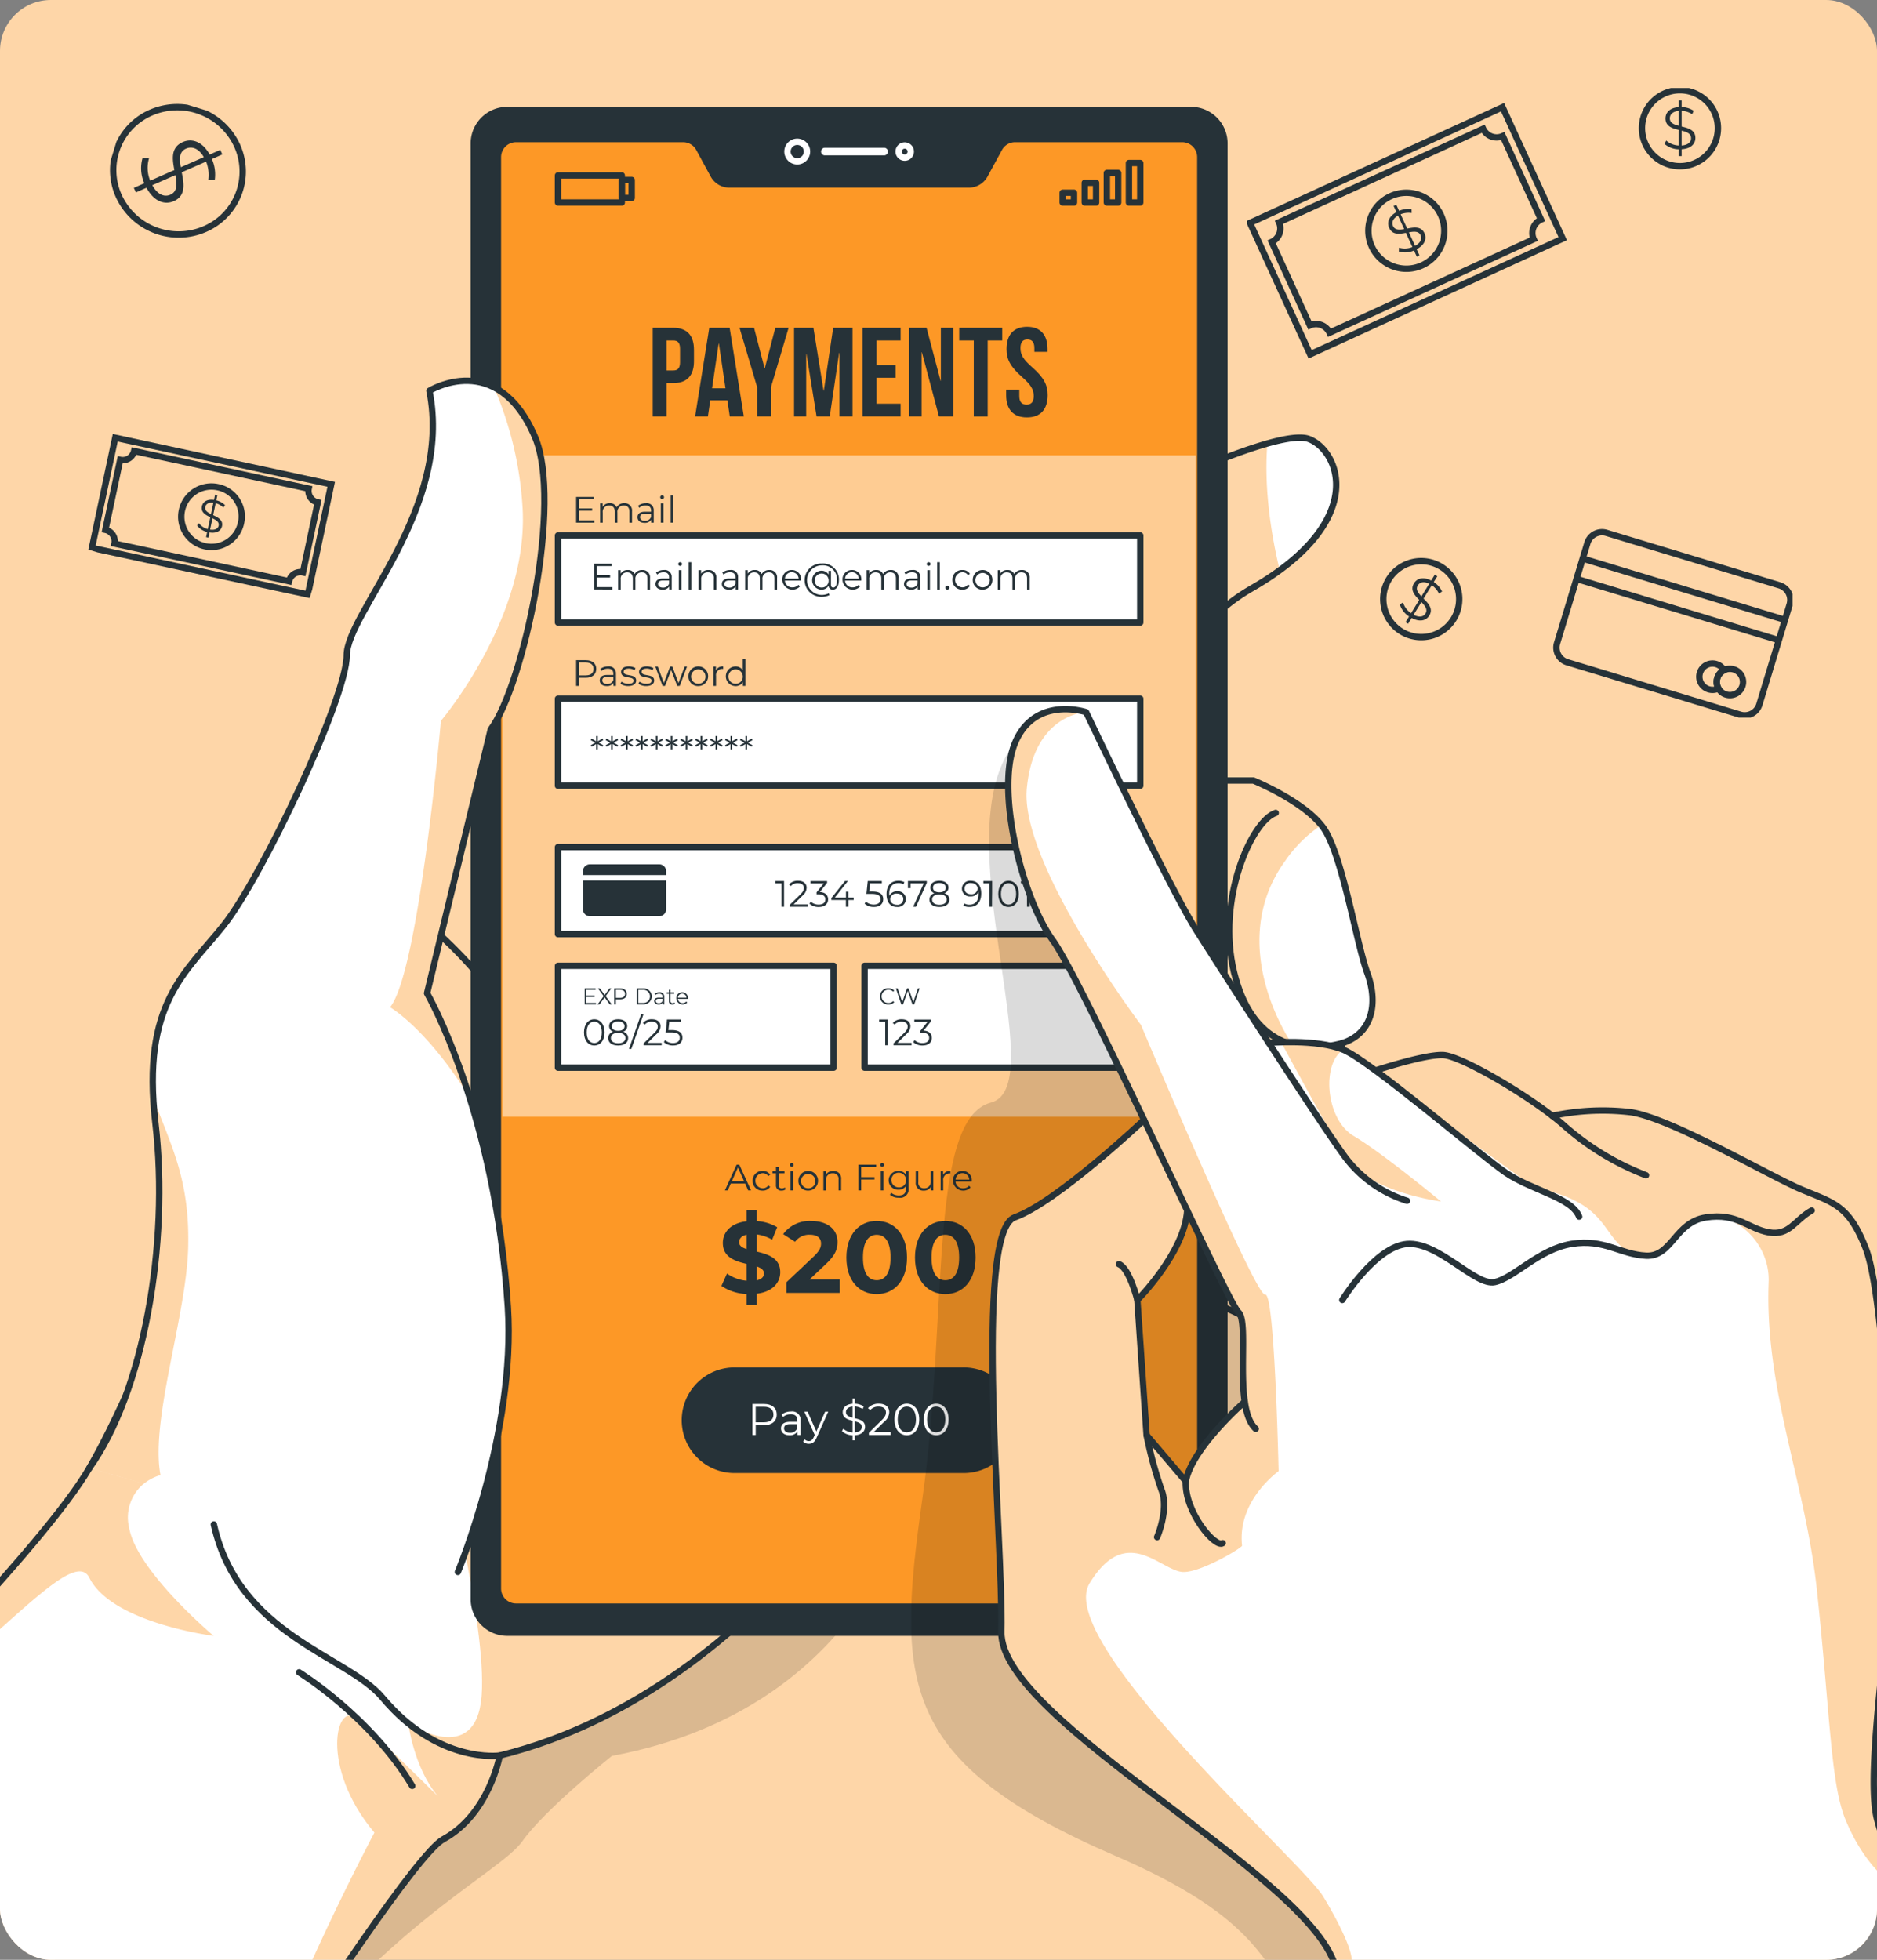 <svg xmlns="http://www.w3.org/2000/svg" xmlns:xlink="http://www.w3.org/1999/xlink" width="295" height="307.949" viewBox="0 0 295 307.949">
  <rect x="0" y="0" width="295" height="307.949" fill="#808080" stroke="none"/>
  <defs>
    <clipPath id="clip-path">
      <rect id="Rectángulo_406233" data-name="Rectángulo 406233" width="295" height="307.949" rx="8" transform="translate(285.051 11860.492)" fill="#fed6a8"/>
    </clipPath>
    <clipPath id="clip-path-2">
      <rect id="Rectángulo_406235" data-name="Rectángulo 406235" width="85.723" height="98.918" fill="none"/>
    </clipPath>
    <clipPath id="clip-path-3">
      <rect id="Rectángulo_406237" data-name="Rectángulo 406237" width="50.004" height="71.398" fill="none"/>
    </clipPath>
    <clipPath id="clip-path-4">
      <rect id="Rectángulo_406232" data-name="Rectángulo 406232" width="354.629" height="319.5" fill="none"/>
    </clipPath>
    <clipPath id="clip-path-6">
      <rect id="Rectángulo_406198" data-name="Rectángulo 406198" width="149.855" height="144.156" fill="none"/>
    </clipPath>
    <clipPath id="clip-path-8">
      <rect id="Rectángulo_406199" data-name="Rectángulo 406199" width="62.218" height="162.1" fill="none"/>
    </clipPath>
    <clipPath id="clip-path-9">
      <rect id="Rectángulo_406200" data-name="Rectángulo 406200" width="104.235" height="237.351" fill="none"/>
    </clipPath>
    <clipPath id="clip-path-10">
      <rect id="Rectángulo_406201" data-name="Rectángulo 406201" width="57.407" height="77.871" fill="none"/>
    </clipPath>
    <clipPath id="clip-path-11">
      <rect id="Rectángulo_406209" data-name="Rectángulo 406209" width="108.967" height="103.927" fill="none"/>
    </clipPath>
    <clipPath id="clip-path-12">
      <rect id="Rectángulo_406223" data-name="Rectángulo 406223" width="15.56" height="60.679" fill="none"/>
    </clipPath>
    <clipPath id="clip-path-13">
      <rect id="Rectángulo_406224" data-name="Rectángulo 406224" width="24.272" height="111.618" fill="none"/>
    </clipPath>
    <clipPath id="clip-path-15">
      <rect id="Rectángulo_406227" data-name="Rectángulo 406227" width="75.9" height="210.909" fill="none"/>
    </clipPath>
    <clipPath id="clip-path-17">
      <rect id="Rectángulo_406228" data-name="Rectángulo 406228" width="83.719" height="132.063" fill="none"/>
    </clipPath>
    <clipPath id="clip-path-18">
      <rect id="Rectángulo_406229" data-name="Rectángulo 406229" width="25.286" height="25.356" fill="none"/>
    </clipPath>
    <clipPath id="clip-path-19">
      <rect id="Rectángulo_406230" data-name="Rectángulo 406230" width="56.926" height="203.649" fill="none"/>
    </clipPath>
  </defs>
  <g id="Grupo_1114894" data-name="Grupo 1114894" transform="translate(-305 -11867.962)">
    <rect id="Rectángulo_405717" data-name="Rectángulo 405717" width="295" height="307.949" rx="8" transform="translate(305 11867.962)" fill="#fed6a8"/>
    <g id="Enmascarar_grupo_1098743" data-name="Enmascarar grupo 1098743" transform="translate(19.949 7.47)" clip-path="url(#clip-path)">
      <g id="Grupo_1114001" data-name="Grupo 1114001" transform="translate(481.051 11874.325)">
        <g id="Grupo_1114001-2" data-name="Grupo 1114001" clip-path="url(#clip-path-2)">
          <path id="Trazado_905890" data-name="Trazado 905890" d="M99.781,130.451l-27.189-8.239a2.407,2.407,0,0,1-1.6-3l4.765-15.726a2.407,2.407,0,0,1,3-1.605l27.189,8.239a2.407,2.407,0,0,1,1.605,3l-4.765,15.726A2.407,2.407,0,0,1,99.781,130.451Z" transform="translate(-22.274 -31.981)" fill="none" stroke="#263238" stroke-miterlimit="10" stroke-width="1"/>
          <line id="Línea_1873" data-name="Línea 1873" x2="31.797" y2="9.635" transform="translate(52.741 73.936)" fill="none" stroke="#263238" stroke-miterlimit="10" stroke-width="1"/>
          <line id="Línea_1874" data-name="Línea 1874" x2="31.797" y2="9.635" transform="translate(51.774 77.129)" fill="none" stroke="#263238" stroke-miterlimit="10" stroke-width="1"/>
          <path id="Trazado_905891" data-name="Trazado 905891" d="M106.466,134.167a2.065,2.065,0,0,0,.179,1.62,2.07,2.07,0,1,1,.87-2.869A2.063,2.063,0,0,0,106.466,134.167Z" transform="translate(-32.567 -41.437)" fill="none" stroke="#263238" stroke-miterlimit="10" stroke-width="1"/>
          <path id="Trazado_905892" data-name="Trazado 905892" d="M111.679,135.745a2.068,2.068,0,1,1-1.38-2.579A2.068,2.068,0,0,1,111.679,135.745Z" transform="translate(-33.821 -41.817)" fill="none" stroke="#263238" stroke-miterlimit="10" stroke-width="1"/>
          <rect id="Rectángulo_406234" data-name="Rectángulo 406234" width="43.659" height="22.71" transform="translate(0.455 21.192) rotate(-24.603)" fill="none" stroke="#263238" stroke-miterlimit="10" stroke-width="1"/>
          <path id="Trazado_905893" data-name="Trazado 905893" d="M47.964,23.608,41.957,10.489a2.328,2.328,0,0,1-3.085-1.148L6.787,24.032a2.328,2.328,0,0,1-1.148,3.086l6.007,13.119a2.329,2.329,0,0,1,3.086,1.147L46.817,26.694A2.328,2.328,0,0,1,47.964,23.608Z" transform="translate(-1.772 -2.935)" fill="none" stroke="#263238" stroke-miterlimit="10" stroke-width="1"/>
          <path id="Trazado_905894" data-name="Trazado 905894" d="M39.19,27.484a5.968,5.968,0,1,1-7.911-2.942A5.968,5.968,0,0,1,39.19,27.484Z" transform="translate(-8.734 -7.541)" fill="none" stroke="#263238" stroke-miterlimit="10" stroke-width="1"/>
          <path id="Trazado_905895" data-name="Trazado 905895" d="M36.81,33.726l.446.974-.424.195-.443-.967a3.491,3.491,0,0,1-2.38.156l.025-.6a3.176,3.176,0,0,0,2.106-.1l-1.02-2.229c-1.038.2-2.119.345-2.631-.774-.373-.814-.11-1.785,1.14-2.481l-.446-.974.424-.194.442.966a3.658,3.658,0,0,1,1.962-.262l.017.6a3.459,3.459,0,0,0-1.734.2l1.029,2.247c1.063-.21,2.2-.4,2.716.735.376.822.084,1.818-1.229,2.511m-1.961-3.163-.971-2.119c-.838.476-1.022,1.1-.778,1.638.295.644.972.621,1.749.481m2.586.969c-.307-.669-1.03-.615-1.841-.459l.97,2.119c.9-.494,1.118-1.117.87-1.66" transform="translate(-10.16 -8.4)" fill="#263238"/>
          <path id="Trazado_905896" data-name="Trazado 905896" d="M102.434,6.469A5.969,5.969,0,1,1,96.466.5,5.968,5.968,0,0,1,102.434,6.469Z" transform="translate(-28.437 -0.157)" fill="none" stroke="#263238" stroke-miterlimit="10" stroke-width="1"/>
          <path id="Trazado_905897" data-name="Trazado 905897" d="M98.354,10.505v1.072h-.466V10.514a3.493,3.493,0,0,1-2.229-.848l.271-.531a3.177,3.177,0,0,0,1.958.783V7.466c-1.026-.252-2.07-.569-2.07-1.8,0-.9.643-1.669,2.07-1.781V2.813h.466V3.876a3.656,3.656,0,0,1,1.893.579L100.014,5a3.463,3.463,0,0,0-1.66-.54V6.934c1.053.252,2.163.55,2.163,1.8,0,.9-.681,1.688-2.163,1.771m-.466-3.692V4.482c-.96.084-1.389.578-1.389,1.166,0,.708.625.969,1.389,1.165m1.948,1.958c0-.737-.68-.988-1.482-1.184V9.918c1.025-.075,1.482-.55,1.482-1.147" transform="translate(-30.059 -0.884)" fill="#263238"/>
          <path id="Trazado_905898" data-name="Trazado 905898" d="M42.262,117.5a5.968,5.968,0,1,1-1.959-8.21A5.968,5.968,0,0,1,42.262,117.5Z" transform="translate(-9.807 -34.065)" fill="none" stroke="#263238" stroke-miterlimit="10" stroke-width="1"/>
          <path id="Trazado_905899" data-name="Trazado 905899" d="M36.864,118.312l-.562.913-.4-.244.556-.906a3.492,3.492,0,0,1-1.454-1.89l.508-.311a3.177,3.177,0,0,0,1.258,1.692l1.284-2.089c-.742-.752-1.465-1.568-.821-2.617.468-.763,1.422-1.085,2.7-.433l.562-.913.4.244-.557.905a3.655,3.655,0,0,1,1.31,1.484l-.486.346a3.463,3.463,0,0,0-1.131-1.33l-1.294,2.105c.766.766,1.555,1.6.9,2.666-.473.77-1.463,1.081-2.77.376m1.536-3.39,1.221-1.986c-.863-.431-1.487-.235-1.795.265-.371.6.025,1.153.574,1.721m.634,2.688c.385-.627-.062-1.2-.643-1.785l-1.221,1.986c.913.473,1.551.307,1.863-.2" transform="translate(-11.001 -35.041)" fill="#263238"/>
        </g>
      </g>
      <g id="Grupo_1114002" data-name="Grupo 1114002" transform="translate(305.926 11874.325) rotate(17)">
        <g id="Grupo_1114003" data-name="Grupo 1114003" transform="translate(0 0)" clip-path="url(#clip-path-3)">
          <path id="Trazado_905905" data-name="Trazado 905905" d="M0,0,34.723.062l.032,17.693L.032,17.693Z" transform="translate(13.426 53.361) rotate(-4.942)" fill="none" stroke="#263238" stroke-width="1"/>
          <path id="Trazado_905900" data-name="Trazado 905900" d="M52.1,81.058l-.989-11.2a1.841,1.841,0,0,1-2-1.65L21.143,70.578a1.825,1.825,0,0,1-1.685,1.963l.988,11.2a1.841,1.841,0,0,1,2,1.65l27.965-2.367A1.825,1.825,0,0,1,52.1,81.058Z" transform="translate(-4.275 -16.091)" fill="none" stroke="#263238" stroke-miterlimit="10" stroke-width="1"/>
          <path id="Trazado_905901" data-name="Trazado 905901" d="M43.768,77.615a4.748,4.748,0,1,1-5.139-4.232A4.679,4.679,0,0,1,43.768,77.615Z" transform="translate(-7.534 -17.308)" fill="none" stroke="#263238" stroke-miterlimit="10" stroke-width="1"/>
          <path id="Trazado_905902" data-name="Trazado 905902" d="M40.275,80.947l.073.831-.369.031-.073-.824a2.826,2.826,0,0,1-1.824-.509l.178-.431a2.566,2.566,0,0,0,1.606.477l-.168-1.9c-.83-.126-1.68-.3-1.764-1.257-.061-.695.4-1.339,1.518-1.521l-.073-.832.37-.031.073.825a2.96,2.96,0,0,1,1.539.322l-.147.442a2.8,2.8,0,0,0-1.352-.309l.169,1.918c.853.125,1.752.282,1.838,1.252.062.7-.424,1.355-1.593,1.52m-.622-2.834-.16-1.809c-.755.13-1.062.542-1.021,1,.048.55.561.711,1.181.811M41.331,79.5c-.051-.572-.607-.721-1.255-.819l.16,1.809c.807-.127,1.136-.526,1.1-.989" transform="translate(-8.334 -17.688)" fill="#263238"/>
          <path id="Trazado_905903" data-name="Trazado 905903" d="M17.429,17.988a10.349,10.349,0,0,1-14.391-.911,9.843,9.843,0,0,1,.93-14.094A10.348,10.348,0,0,1,18.359,3.9,9.842,9.842,0,0,1,17.429,17.988Z" transform="translate(-0.11 -0.118)" fill="none" stroke="#263238" stroke-miterlimit="10" stroke-width="1"/>
          <path id="Trazado_905904" data-name="Trazado 905904" d="M7.954,15.942,6.578,17.127l-.525-.586,1.364-1.174a5.78,5.78,0,0,1-1.424-3.738l.987-.247a5.246,5.246,0,0,0,1.2,3.326L11.33,12c-.833-1.568-1.6-3.23-.024-4.589,1.149-.989,2.868-1.035,4.62.635L17.3,6.863l.525.586L16.463,8.623a6.056,6.056,0,0,1,1.392,3.017l-.968.314a5.727,5.727,0,0,0-1.177-2.683L12.538,12c.865,1.6,1.734,3.326.13,4.706-1.16,1-2.934,1.007-4.713-.763m4.213-4.662,2.992-2.574C13.969,7.592,12.85,7.6,12.1,8.246c-.91.783-.54,1.856.071,3.034m-.316,4.611c.945-.813.5-1.947-.151-3.17L8.708,15.294c1.252,1.206,2.377,1.255,3.144.6" transform="translate(-1.315 -1.585)" fill="#263238"/>
        </g>
      </g>
      <g id="Grupo_1114000" data-name="Grupo 1114000" transform="translate(245.371 11877.281)">
        <g id="Grupo_1113999" data-name="Grupo 1113999" clip-path="url(#clip-path-4)">
          <g id="Grupo_1113981" data-name="Grupo 1113981">
            <g id="Grupo_1113980" data-name="Grupo 1113980" clip-path="url(#clip-path-4)">
              <g id="Grupo_1113961" data-name="Grupo 1113961" transform="translate(33.013 173.42)" opacity="0.2">
                <g id="Grupo_1113960" data-name="Grupo 1113960">
                  <g id="Grupo_1113959" data-name="Grupo 1113959" clip-path="url(#clip-path-6)">
                    <g id="Grupo_1113958" data-name="Grupo 1113958" opacity="0.7">
                      <g id="Grupo_1113957" data-name="Grupo 1113957">
                        <g id="Grupo_1113956" data-name="Grupo 1113956" clip-path="url(#clip-path-6)">
                          <path id="Trazado_905744" data-name="Trazado 905744" d="M188.465,247.512s-6.589,33.466-47.024,41.01c0,0-10.56,8.422-14.075,13.411s-22.262,13.46-41.3,39.893S38.61,284.309,38.61,284.309l62.741-81.49Z" transform="translate(-38.609 -202.819)"/>
                        </g>
                      </g>
                    </g>
                  </g>
                </g>
              </g>
              <path id="Trazado_905745" data-name="Trazado 905745" d="M250.193,69.827s21.8-10.657,26.6-8.817,9.376,12.865-8.94,23.427-12.865,30.235-12.865,30.235h13.083s7.85,3.2,10.9,7.306,5.233,18.139,6.977,22.9.872,9.512-3.925,11.06c0,0-3.053,13.306-2.18,19.2s.436,9.7-5.233,10.414a9.888,9.888,0,0,1-10.9-10.414l-4.361,15.8,3.053,6.073a39.531,39.531,0,0,1,11.774,7.135c6.106,5.233,12.211,6.662,10.467,12.489s-5.233,12.116-23.549,4.829-33.579-35.913-33.579-35.913l-11-99.818Z" transform="translate(-31.384 -8.813)" fill="#fff"/>
              <g id="Grupo_1113964" data-name="Grupo 1113964" transform="translate(185.129 52.893)" opacity="0.4">
                <g id="Grupo_1113963" data-name="Grupo 1113963">
                  <g id="Grupo_1113962" data-name="Grupo 1113962" clip-path="url(#clip-path-8)">
                    <path id="Trazado_905746" data-name="Trazado 905746" d="M273.143,127.326c-9.887,13.477,1.049,28.991,1.049,28.991s-6.84,3.816-7.034,13.547c-.078,4.042.941,9.7,2.153,14.931a9.812,9.812,0,0,1-5.6-9.506l-4.368,15.8,3.055,6.07a37.255,37.255,0,0,1,8.993,4.943c-2.713,6.226-3.536,13.92-3.3,21.856a58.029,58.029,0,0,1-7-2.339c-18.319-7.29-33.577-35.915-33.577-35.915l-11.005-99.82,33.677-15.9s11.915-5.821,20.069-8.122c-.63,7.633.87,15.522,1.935,19.921a46.209,46.209,0,0,1-4.337,2.814c-18.319,10.555-12.871,30.234-12.871,30.234h13.088s7.462,3.039,10.656,7a21.281,21.281,0,0,0-5.589,5.495" transform="translate(-216.513 -61.86)" fill="#fd9826"/>
                  </g>
                </g>
              </g>
              <path id="Trazado_905747" data-name="Trazado 905747" d="M184.774,214.732s-23.721,46.51-66.477,57.057c0,0-1.632,9.2-8.869,13.151-3.863,2.107-19.454,25.478-33.149,46.805L.5,285.258c4.671-4.616,9.987-9.933,15.428-15.482,15.817-16.128,32.69-34.245,37.859-43.144,4.617-7.951,10.454-21.755,15.545-34.727,6.514-16.586,11.814-31.828,11.814-31.828l25.275-28.1L146.161,87.8l1.718,5.65Z" transform="translate(-0.072 -12.727)" fill="#fff"/>
              <g id="Grupo_1113967" data-name="Grupo 1113967" transform="translate(80.467 75.076)" opacity="0.4">
                <g id="Grupo_1113966" data-name="Grupo 1113966">
                  <g id="Grupo_1113965" data-name="Grupo 1113965" clip-path="url(#clip-path-9)">
                    <path id="Trazado_905748" data-name="Trazado 905748" d="M159.731,87.8l38.613,126.93s-23.722,46.509-66.477,57.057c0,0-1.632,9.2-8.869,13.151-3.466,1.889-16.384,20.915-28.89,40.215,4.632-15.9,18.055-41.256,18.055-41.256-8.612-10.2-6.1-20.946-2.658-17.884,3.334,2.977,12.109,11.659,12.661,12.2-3.808-4.484-4.687-11.5-4.687-11.5s10.672,7.1,11.535-4.305-6.4-39.158-6.4-39.158L103.6,150.207Z" transform="translate(-94.108 -87.803)" fill="#fd9826"/>
                  </g>
                </g>
              </g>
              <path id="Trazado_905749" data-name="Trazado 905749" d="M216.513,85.733l33.679-15.906s21.8-10.657,26.6-8.817,9.376,12.865-8.94,23.427-12.865,30.235-12.865,30.235h13.083s7.85,3.2,10.9,7.306,5.233,18.14,6.977,22.9.872,9.512-3.925,11.06c0,0-3.053,13.306-2.18,19.2s.436,9.7-5.233,10.414a9.888,9.888,0,0,1-10.9-10.414l-4.361,15.8,3.053,6.073a39.531,39.531,0,0,1,11.774,7.135c6.106,5.234,12.211,6.662,10.467,12.489s-5.233,12.116-23.549,4.829-33.579-35.913-33.579-35.913" transform="translate(-31.384 -8.813)" fill="none" stroke="#263238" stroke-linecap="round" stroke-linejoin="round" stroke-width="1"/>
              <path id="Trazado_905750" data-name="Trazado 905750" d="M290.121,165.931c-6.541,1.766-14.173.457-17.008-11.1s2.836-23.9,6.541-25.076" transform="translate(-39.477 -18.808)" fill="none" stroke="#263238" stroke-linecap="round" stroke-linejoin="round" stroke-width="1"/>
              <path id="Trazado_905751" data-name="Trazado 905751" d="M271.712,191.374s-.436-14.884,5.015-18.558" transform="translate(-39.384 -25.05)" fill="none" stroke="#263238" stroke-linecap="round" stroke-linejoin="round" stroke-width="1"/>
              <g id="Grupo_1113970" data-name="Grupo 1113970" transform="translate(15.856 179.178)" opacity="0.4">
                <g id="Grupo_1113969" data-name="Grupo 1113969">
                  <g id="Grupo_1113968" data-name="Grupo 1113968" clip-path="url(#clip-path-10)">
                    <path id="Trazado_905752" data-name="Trazado 905752" d="M75.95,270.636s-15.98-1.99-19.547-9.14c-2.953-5.914-18.941,16.213-37.859,25.928C34.361,271.3,51.234,253.179,56.4,244.28c4.616-7.951,10.454-21.755,15.545-34.727v.015c-.257,10.757-5.993,27.227-4.353,35.8a6.894,6.894,0,0,0-4.92,8.332c1.229,6.8,13.275,16.936,13.275,16.936" transform="translate(-18.543 -209.553)" fill="#fd9826"/>
                  </g>
                </g>
              </g>
              <path id="Trazado_905753" data-name="Trazado 905753" d="M197.619,236.249s-23.718,46.512-66.477,57.06c0,0-1.63,9.2-8.863,13.148-3.861,2.108-19.453,25.475-33.153,46.809" transform="translate(-12.919 -34.245)" fill="none" stroke="#263238" stroke-linecap="round" stroke-linejoin="round" stroke-width="1"/>
              <path id="Trazado_905754" data-name="Trazado 905754" d="M.5,285.261c18.26-18.051,46.336-46.67,53.285-58.631,10.521-18.106,27.363-66.555,27.363-66.555l65.016-72.27" transform="translate(-0.072 -12.727)" fill="none" stroke="#263238" stroke-linecap="round" stroke-linejoin="round" stroke-width="1"/>
              <path id="Trazado_905755" data-name="Trazado 905755" d="M127.453,152.35s9.984,8.946,12.791,17.081" transform="translate(-18.475 -22.083)" fill="none" stroke="#263238" stroke-linecap="round" stroke-linejoin="round" stroke-width="1"/>
              <path id="Trazado_905756" data-name="Trazado 905756" d="M246.128,240.261H138.668a5.752,5.752,0,0,1-5.752-5.753V5.752A5.752,5.752,0,0,1,138.668,0h107.46a5.752,5.752,0,0,1,5.753,5.752V234.508a5.753,5.753,0,0,1-5.753,5.753" transform="translate(-19.266)" fill="#263238"/>
              <path id="Trazado_905757" data-name="Trazado 905757" d="M216.71,7.4l-2.271,4.171a2.843,2.843,0,0,1-2.5,1.484H174.307a2.843,2.843,0,0,1-2.5-1.484L169.539,7.4a2.843,2.843,0,0,0-2.5-1.484H140.77a2.843,2.843,0,0,0-2.843,2.843V233.684a2.843,2.843,0,0,0,2.843,2.843H245.48a2.843,2.843,0,0,0,2.842-2.843V8.757a2.843,2.843,0,0,0-2.842-2.843H219.207a2.843,2.843,0,0,0-2.5,1.484" transform="translate(-19.993 -0.857)" fill="#fd9826"/>
              <path id="Trazado_905758" data-name="Trazado 905758" d="M216.71,7.4l-2.271,4.171a2.843,2.843,0,0,1-2.5,1.484H174.307a2.843,2.843,0,0,1-2.5-1.484L169.539,7.4a2.843,2.843,0,0,0-2.5-1.484H140.77a2.843,2.843,0,0,0-2.843,2.843V233.684a2.843,2.843,0,0,0,2.843,2.843H245.48a2.843,2.843,0,0,0,2.842-2.843V8.757a2.843,2.843,0,0,0-2.842-2.843H219.207A2.843,2.843,0,0,0,216.71,7.4Z" transform="translate(-19.993 -0.857)" fill="none" stroke="#263238" stroke-linecap="round" stroke-linejoin="round" stroke-width="1"/>
              <path id="Trazado_905759" data-name="Trazado 905759" d="M194.219,7.959a1.534,1.534,0,1,1-1.535-1.535A1.535,1.535,0,0,1,194.219,7.959Z" transform="translate(-27.707 -0.931)" fill="none" stroke="#fff" stroke-miterlimit="10" stroke-width="1"/>
              <path id="Trazado_905760" data-name="Trazado 905760" d="M213.492,8.058a.951.951,0,1,1-.951-.951A.951.951,0,0,1,213.492,8.058Z" transform="translate(-30.67 -1.03)" fill="none" stroke="#fff" stroke-miterlimit="10" stroke-width="1"/>
              <path id="Trazado_905761" data-name="Trazado 905761" d="M207.15,7.522h-9.3a.6.6,0,0,0,0,1.192h9.3a.6.6,0,1,0,0-1.192" transform="translate(-28.593 -1.09)" fill="#fff"/>
              <rect id="Rectángulo_406202" data-name="Rectángulo 406202" width="10.025" height="4.262" transform="translate(127.377 10.777)" fill="none" stroke="#263238" stroke-linecap="round" stroke-linejoin="round" stroke-width="1"/>
              <rect id="Rectángulo_406203" data-name="Rectángulo 406203" width="1.556" height="2.827" transform="translate(137.402 11.494)" fill="none" stroke="#263238" stroke-linecap="round" stroke-linejoin="round" stroke-width="1"/>
              <rect id="Rectángulo_406204" data-name="Rectángulo 406204" width="1.779" height="1.545" transform="translate(206.698 13.493)" fill="none" stroke="#263238" stroke-linecap="round" stroke-linejoin="round" stroke-width="1"/>
              <rect id="Rectángulo_406205" data-name="Rectángulo 406205" width="1.779" height="3.1" transform="translate(210.168 11.939)" fill="none" stroke="#263238" stroke-linecap="round" stroke-linejoin="round" stroke-width="1"/>
              <rect id="Rectángulo_406206" data-name="Rectángulo 406206" width="1.779" height="4.654" transform="translate(213.638 10.385)" fill="none" stroke="#263238" stroke-linecap="round" stroke-linejoin="round" stroke-width="1"/>
              <rect id="Rectángulo_406207" data-name="Rectángulo 406207" width="1.779" height="6.208" transform="translate(217.108 8.83)" fill="none" stroke="#263238" stroke-linecap="round" stroke-linejoin="round" stroke-width="1"/>
              <g id="Grupo_1113973" data-name="Grupo 1113973" transform="translate(118.648 54.763)" opacity="0.5">
                <g id="Grupo_1113972" data-name="Grupo 1113972">
                  <g id="Grupo_1113971" data-name="Grupo 1113971" clip-path="url(#clip-path-11)">
                    <rect id="Rectángulo_406208" data-name="Rectángulo 406208" width="108.967" height="103.927" fill="#fff"/>
                  </g>
                </g>
              </g>
              <path id="Trazado_905762" data-name="Trazado 905762" d="M172.864,44.047v1.809c0,2.227-1.074,3.44-3.261,3.44h-1.034v5.229h-2.187V40.606H169.6c2.187,0,3.261,1.213,3.261,3.441m-4.295-1.452v4.712H169.6c.7,0,1.074-.318,1.074-1.312V43.907c0-.994-.378-1.312-1.074-1.312Z" transform="translate(-24.117 -5.886)" fill="#263238"/>
              <path id="Trazado_905763" data-name="Trazado 905763" d="M181.829,54.525h-2.207L179.245,52h-2.684l-.378,2.526h-2.008L176.4,40.606h3.2Zm-4.99-4.415h2.108l-1.035-7.039h-.039Z" transform="translate(-25.247 -5.886)" fill="#263238"/>
              <path id="Trazado_905764" data-name="Trazado 905764" d="M185.1,49.912l-2.764-9.305h2.286l1.65,6.343h.04l1.65-6.343h2.088l-2.764,9.305v4.613H185.1Z" transform="translate(-26.43 -5.886)" fill="#263238"/>
              <path id="Trazado_905765" data-name="Trazado 905765" d="M197,50.489h.039l1.472-9.883h3.042V54.525h-2.068V44.544h-.04l-1.471,9.982H195.9l-1.59-9.842h-.04v9.842h-1.909V40.606h3.043Z" transform="translate(-27.883 -5.886)" fill="#263238"/>
              <path id="Trazado_905766" data-name="Trazado 905766" d="M207.158,46.472h3V48.46h-3v4.077h3.778v1.988h-5.966V40.607h5.966v1.988h-3.778Z" transform="translate(-29.711 -5.886)" fill="#263238"/>
              <path id="Trazado_905767" data-name="Trazado 905767" d="M215.515,44.444h-.039V54.525h-1.969V40.607h2.744l2.208,8.331h.039V40.607h1.95V54.525H218.2Z" transform="translate(-30.948 -5.886)" fill="#263238"/>
              <path id="Trazado_905768" data-name="Trazado 905768" d="M222.718,40.606h6.761V42.6h-2.287v11.93h-2.186V42.6h-2.287Z" transform="translate(-32.283 -5.886)" fill="#263238"/>
              <path id="Trazado_905769" data-name="Trazado 905769" d="M234.629,40.421c2.127,0,3.221,1.272,3.221,3.5v.437h-2.068v-.576c0-.994-.4-1.372-1.094-1.372s-1.093.378-1.093,1.372c0,1.014.437,1.769,1.869,3.022,1.829,1.611,2.405,2.764,2.405,4.355,0,2.227-1.113,3.5-3.26,3.5s-3.261-1.272-3.261-3.5V50.3h2.067V51.3c0,.994.438,1.352,1.133,1.352s1.134-.357,1.134-1.352c0-1.014-.437-1.77-1.869-3.023-1.829-1.61-2.406-2.764-2.406-4.354,0-2.227,1.094-3.5,3.222-3.5" transform="translate(-33.534 -5.859)" fill="#263238"/>
              <rect id="Rectángulo_406210" data-name="Rectángulo 406210" width="91.512" height="13.675" transform="translate(127.376 67.352)" fill="#fff"/>
              <rect id="Rectángulo_406211" data-name="Rectángulo 406211" width="91.512" height="13.675" transform="translate(127.376 67.352)" fill="none" stroke="#263238" stroke-linecap="round" stroke-linejoin="round" stroke-width="1"/>
              <rect id="Rectángulo_406212" data-name="Rectángulo 406212" width="91.512" height="13.675" transform="translate(127.376 93.001)" fill="#fff"/>
              <rect id="Rectángulo_406213" data-name="Rectángulo 406213" width="91.512" height="13.675" transform="translate(127.376 93.001)" fill="none" stroke="#263238" stroke-linecap="round" stroke-linejoin="round" stroke-width="1"/>
              <rect id="Rectángulo_406214" data-name="Rectángulo 406214" width="91.512" height="13.675" transform="translate(127.376 116.317)" fill="#fff"/>
              <rect id="Rectángulo_406215" data-name="Rectángulo 406215" width="91.512" height="13.675" transform="translate(127.376 116.317)" fill="none" stroke="#263238" stroke-linecap="round" stroke-linejoin="round" stroke-width="1"/>
              <rect id="Rectángulo_406216" data-name="Rectángulo 406216" width="43.323" height="16.007" transform="translate(127.376 134.971)" fill="#fff"/>
              <rect id="Rectángulo_406217" data-name="Rectángulo 406217" width="43.323" height="16.007" transform="translate(127.376 134.971)" fill="none" stroke="#263238" stroke-linecap="round" stroke-linejoin="round" stroke-width="1"/>
              <rect id="Rectángulo_406218" data-name="Rectángulo 406218" width="43.323" height="16.007" transform="translate(175.565 134.971)" fill="#fff"/>
              <rect id="Rectángulo_406219" data-name="Rectángulo 406219" width="43.323" height="16.007" transform="translate(175.565 134.971)" fill="none" stroke="#263238" stroke-linecap="round" stroke-linejoin="round" stroke-width="1"/>
              <path id="Trazado_905770" data-name="Trazado 905770" d="M155.156,75.361v.37H152.3V71.685h2.774v.369h-2.346v1.439h2.092v.365h-2.092v1.5Z" transform="translate(-22.075 -10.391)" fill="#263238"/>
              <path id="Trazado_905771" data-name="Trazado 905771" d="M161.731,74.135V75.9h-.41V74.175c0-.641-.323-.97-.872-.97a.977.977,0,0,0-1.017,1.1V75.9h-.41V74.175c0-.641-.324-.97-.879-.97a.98.98,0,0,0-1.018,1.1V75.9h-.41v-3.04h.392v.555a1.229,1.229,0,0,1,1.116-.578,1.092,1.092,0,0,1,1.081.641,1.325,1.325,0,0,1,1.2-.641,1.148,1.148,0,0,1,1.225,1.3" transform="translate(-22.716 -10.557)" fill="#263238"/>
              <path id="Trazado_905772" data-name="Trazado 905772" d="M166.135,74.013V75.9h-.393v-.474a1.143,1.143,0,0,1-1.047.5c-.687,0-1.109-.358-1.109-.885,0-.468.3-.861,1.173-.861h.965V74c0-.521-.3-.8-.861-.8a1.547,1.547,0,0,0-1.012.358l-.186-.306a1.934,1.934,0,0,1,1.237-.41,1.08,1.08,0,0,1,1.231,1.179m-.41.971v-.5h-.954c-.589,0-.78.232-.78.544,0,.352.283.572.769.572a.973.973,0,0,0,.965-.618" transform="translate(-23.712 -10.557)" fill="#263238"/>
              <path id="Trazado_905773" data-name="Trazado 905773" d="M167.761,71.69a.3.3,0,0,1,.3-.289.292.292,0,0,1,.3.283.3.3,0,0,1-.6.006m.092.959h.41V75.69h-.41Z" transform="translate(-24.317 -10.35)" fill="#263238"/>
              <rect id="Rectángulo_406220" data-name="Rectángulo 406220" width="0.41" height="4.289" transform="translate(145.091 61.051)" fill="#263238"/>
              <path id="Trazado_905774" data-name="Trazado 905774" d="M158.464,87.637v.37H155.6V83.962h2.774v.369h-2.346V85.77h2.092v.365h-2.092v1.5Z" transform="translate(-22.555 -12.17)" fill="#263238"/>
              <path id="Trazado_905775" data-name="Trazado 905775" d="M165.039,86.412v1.763h-.41V86.452c0-.641-.323-.97-.873-.97a.977.977,0,0,0-1.017,1.1v1.6h-.41V86.452c0-.641-.324-.97-.879-.97a.98.98,0,0,0-1.018,1.1v1.6h-.41V85.134h.392v.555a1.229,1.229,0,0,1,1.116-.578,1.092,1.092,0,0,1,1.081.641,1.325,1.325,0,0,1,1.2-.641,1.148,1.148,0,0,1,1.225,1.3" transform="translate(-23.195 -12.337)" fill="#263238"/>
              <path id="Trazado_905776" data-name="Trazado 905776" d="M169.442,86.289v1.885h-.392V87.7a1.143,1.143,0,0,1-1.047.5c-.687,0-1.109-.358-1.109-.885,0-.468.3-.861,1.173-.861h.965v-.185c0-.521-.295-.8-.861-.8a1.551,1.551,0,0,0-1.012.358l-.185-.306a1.934,1.934,0,0,1,1.237-.41,1.08,1.08,0,0,1,1.23,1.179m-.41.971v-.5h-.954c-.589,0-.78.232-.78.544,0,.352.283.572.769.572a.973.973,0,0,0,.965-.618" transform="translate(-24.192 -12.337)" fill="#263238"/>
              <path id="Trazado_905777" data-name="Trazado 905777" d="M171.069,83.967a.3.3,0,0,1,.3-.289.291.291,0,0,1,.3.283.3.3,0,0,1-.6.006m.093.959h.41v3.041h-.41Z" transform="translate(-24.797 -12.129)" fill="#263238"/>
              <rect id="Rectángulo_406221" data-name="Rectángulo 406221" width="0.41" height="4.289" transform="translate(147.919 71.549)" fill="#263238"/>
              <path id="Trazado_905778" data-name="Trazado 905778" d="M177.61,86.412v1.763h-.41V86.452a.849.849,0,0,0-.913-.97,1,1,0,0,0-1.064,1.1v1.6h-.41V85.134h.392v.561a1.277,1.277,0,0,1,1.156-.584,1.164,1.164,0,0,1,1.248,1.3" transform="translate(-25.339 -12.337)" fill="#263238"/>
              <path id="Trazado_905779" data-name="Trazado 905779" d="M181.638,86.289v1.885h-.392V87.7a1.143,1.143,0,0,1-1.047.5c-.687,0-1.11-.358-1.11-.885,0-.468.3-.861,1.174-.861h.965v-.185c0-.521-.295-.8-.861-.8a1.551,1.551,0,0,0-1.012.358l-.185-.306a1.934,1.934,0,0,1,1.237-.41,1.08,1.08,0,0,1,1.23,1.179m-.41.971v-.5h-.954c-.589,0-.78.232-.78.544,0,.352.283.572.769.572a.973.973,0,0,0,.965-.618" transform="translate(-25.959 -12.337)" fill="#263238"/>
              <path id="Trazado_905780" data-name="Trazado 905780" d="M188.391,86.412v1.763h-.41V86.452c0-.641-.323-.97-.872-.97a.977.977,0,0,0-1.018,1.1v1.6h-.411V86.452c0-.641-.323-.97-.878-.97a.98.98,0,0,0-1.018,1.1v1.6h-.41V85.134h.392v.555a1.229,1.229,0,0,1,1.116-.578,1.092,1.092,0,0,1,1.081.641,1.325,1.325,0,0,1,1.2-.641,1.147,1.147,0,0,1,1.225,1.3" transform="translate(-26.58 -12.337)" fill="#263238"/>
              <path id="Trazado_905781" data-name="Trazado 905781" d="M193.151,86.781h-2.543a1.125,1.125,0,0,0,1.2,1.058,1.2,1.2,0,0,0,.93-.4l.232.266a1.608,1.608,0,0,1-2.769-1.053,1.464,1.464,0,0,1,1.485-1.543,1.449,1.449,0,0,1,1.474,1.543c0,.035-.006.081-.006.127m-2.543-.306h2.156a1.08,1.08,0,0,0-2.156,0" transform="translate(-27.569 -12.337)" fill="#263238"/>
              <path id="Trazado_905782" data-name="Trazado 905782" d="M199.695,86.47c0,.983-.364,1.56-.96,1.56a.615.615,0,0,1-.652-.629,1.287,1.287,0,0,1-1.156.629,1.492,1.492,0,0,1,0-2.982,1.292,1.292,0,0,1,1.144.606v-.584h.376v2.191c0,.323.162.439.358.439.358,0,.59-.445.59-1.225a2.205,2.205,0,0,0-2.376-2.26A2.324,2.324,0,1,0,197,88.863a2.557,2.557,0,0,0,1.11-.254l.1.283a2.82,2.82,0,0,1-1.208.266,2.62,2.62,0,1,1,.023-5.237,2.5,2.5,0,0,1,2.676,2.549m-1.619.064a1.1,1.1,0,1,0-1.1,1.161,1.076,1.076,0,0,0,1.1-1.161" transform="translate(-28.167 -12.164)" fill="#263238"/>
              <path id="Trazado_905783" data-name="Trazado 905783" d="M204.212,86.781h-2.543a1.125,1.125,0,0,0,1.2,1.058,1.2,1.2,0,0,0,.93-.4l.232.266a1.608,1.608,0,0,1-2.769-1.053,1.464,1.464,0,0,1,1.485-1.543,1.449,1.449,0,0,1,1.474,1.543c0,.035-.006.081-.006.127m-2.543-.306h2.156a1.08,1.08,0,0,0-2.156,0" transform="translate(-29.173 -12.337)" fill="#263238"/>
              <path id="Trazado_905784" data-name="Trazado 905784" d="M210.716,86.412v1.763h-.41V86.452c0-.641-.323-.97-.872-.97a.978.978,0,0,0-1.018,1.1v1.6h-.41V86.452c0-.641-.324-.97-.878-.97a.98.98,0,0,0-1.018,1.1v1.6h-.41V85.134h.392v.555a1.229,1.229,0,0,1,1.115-.578,1.093,1.093,0,0,1,1.082.641,1.325,1.325,0,0,1,1.2-.641,1.148,1.148,0,0,1,1.226,1.3" transform="translate(-29.816 -12.337)" fill="#263238"/>
              <path id="Trazado_905785" data-name="Trazado 905785" d="M215.119,86.289v1.885h-.392V87.7a1.144,1.144,0,0,1-1.047.5c-.687,0-1.11-.358-1.11-.885,0-.468.3-.861,1.174-.861h.965v-.185c0-.521-.3-.8-.862-.8a1.548,1.548,0,0,0-1.012.358l-.185-.306a1.931,1.931,0,0,1,1.236-.41,1.08,1.08,0,0,1,1.231,1.179m-.41.971v-.5h-.954c-.59,0-.781.232-.781.544,0,.352.284.572.77.572a.973.973,0,0,0,.965-.618" transform="translate(-30.812 -12.337)" fill="#263238"/>
              <path id="Trazado_905786" data-name="Trazado 905786" d="M216.745,83.967a.3.3,0,0,1,.3-.289.291.291,0,0,1,.3.283.3.3,0,0,1-.3.3.3.3,0,0,1-.3-.294m.094.959h.41v3.041h-.41Z" transform="translate(-31.418 -12.129)" fill="#263238"/>
              <rect id="Rectángulo_406222" data-name="Rectángulo 406222" width="0.41" height="4.289" transform="translate(186.974 71.549)" fill="#263238"/>
              <path id="Trazado_905787" data-name="Trazado 905787" d="M220.179,88.3a.305.305,0,0,1,.305-.312.311.311,0,0,1,.313.312.316.316,0,0,1-.313.317.31.31,0,0,1-.305-.317" transform="translate(-31.915 -12.754)" fill="#263238"/>
              <path id="Trazado_905788" data-name="Trazado 905788" d="M221.462,86.653a1.5,1.5,0,0,1,1.566-1.543,1.329,1.329,0,0,1,1.191.6l-.307.209a1.032,1.032,0,0,0-.884-.451,1.186,1.186,0,0,0,0,2.37,1.027,1.027,0,0,0,.884-.445l.307.208a1.34,1.34,0,0,1-1.191.6,1.5,1.5,0,0,1-1.566-1.548" transform="translate(-32.101 -12.337)" fill="#263238"/>
              <path id="Trazado_905789" data-name="Trazado 905789" d="M225.205,86.653a1.546,1.546,0,1,1,1.549,1.548,1.5,1.5,0,0,1-1.549-1.548m2.676,0a1.131,1.131,0,1,0-1.127,1.185,1.109,1.109,0,0,0,1.127-1.185" transform="translate(-32.644 -12.337)" fill="#263238"/>
              <path id="Trazado_905790" data-name="Trazado 905790" d="M234.817,86.412v1.763h-.41V86.452c0-.641-.323-.97-.872-.97a.977.977,0,0,0-1.017,1.1v1.6h-.411V86.452c0-.641-.324-.97-.878-.97a.98.98,0,0,0-1.018,1.1v1.6h-.41V85.134h.393v.555a1.229,1.229,0,0,1,1.115-.578,1.092,1.092,0,0,1,1.081.641,1.325,1.325,0,0,1,1.2-.641,1.147,1.147,0,0,1,1.225,1.3" transform="translate(-33.31 -12.337)" fill="#263238"/>
              <path id="Trazado_905791" data-name="Trazado 905791" d="M156.241,116.669l.717.4-.133.243-.723-.422v.82h-.266l.006-.82-.723.422-.139-.243.723-.4-.723-.4.139-.249.723.428-.006-.821h.266v.821l.723-.428.133.249Z" transform="translate(-22.465 -16.76)" fill="#263238"/>
              <path id="Trazado_905792" data-name="Trazado 905792" d="M158.984,116.669l.717.4-.133.243-.723-.422v.82h-.266l.006-.82-.723.422-.139-.243.723-.4-.723-.4.139-.249.723.428-.006-.821h.266v.821l.723-.428.133.249Z" transform="translate(-22.862 -16.76)" fill="#263238"/>
              <path id="Trazado_905793" data-name="Trazado 905793" d="M161.727,116.669l.717.4-.133.243-.723-.422v.82h-.266l.006-.82-.723.422-.139-.243.723-.4-.723-.4.139-.249.723.428-.006-.821h.266v.821l.723-.428.133.249Z" transform="translate(-23.26 -16.76)" fill="#263238"/>
              <path id="Trazado_905794" data-name="Trazado 905794" d="M164.47,116.669l.717.4-.133.243-.723-.422v.82h-.266l.006-.82-.723.422-.139-.243.723-.4-.723-.4.139-.249.723.428-.006-.821h.266v.821l.723-.428.133.249Z" transform="translate(-23.658 -16.76)" fill="#263238"/>
              <path id="Trazado_905795" data-name="Trazado 905795" d="M167.214,116.669l.717.4-.133.243-.723-.422v.82h-.266l.006-.82-.723.422-.139-.243.723-.4-.723-.4.139-.249.723.428-.006-.821h.266v.821l.723-.428.133.249Z" transform="translate(-24.055 -16.76)" fill="#263238"/>
              <path id="Trazado_905796" data-name="Trazado 905796" d="M169.957,116.669l.717.4-.133.243-.723-.422v.82h-.266l.006-.82-.723.422-.139-.243.723-.4-.723-.4.139-.249.723.428-.006-.821h.266v.821l.723-.428.133.249Z" transform="translate(-24.453 -16.76)" fill="#263238"/>
              <path id="Trazado_905797" data-name="Trazado 905797" d="M172.7,116.669l.717.4-.133.243-.723-.422v.82H172.3l.006-.82-.723.422-.139-.243.723-.4-.723-.4.139-.249.723.428-.006-.821h.266v.821l.723-.428.133.249Z" transform="translate(-24.851 -16.76)" fill="#263238"/>
              <path id="Trazado_905798" data-name="Trazado 905798" d="M175.443,116.669l.717.4-.133.243-.723-.422v.82h-.266l.006-.82-.723.422-.139-.243.723-.4-.723-.4.139-.249.723.428-.006-.821h.266v.821l.723-.428.133.249Z" transform="translate(-25.248 -16.76)" fill="#263238"/>
              <path id="Trazado_905799" data-name="Trazado 905799" d="M178.186,116.669l.717.4-.133.243-.723-.422v.82h-.266l.006-.82-.723.422-.139-.243.723-.4-.723-.4.139-.249.723.428-.006-.821h.266v.821l.723-.428.133.249Z" transform="translate(-25.646 -16.76)" fill="#263238"/>
              <path id="Trazado_905800" data-name="Trazado 905800" d="M180.929,116.669l.717.4-.133.243-.723-.422v.82h-.266l.006-.82-.723.422-.139-.243.723-.4-.723-.4.139-.249.723.428-.006-.821h.266v.821l.723-.428.133.249Z" transform="translate(-26.043 -16.76)" fill="#263238"/>
              <path id="Trazado_905801" data-name="Trazado 905801" d="M183.673,116.669l.717.4-.133.243-.723-.422v.82h-.266l.006-.82-.723.422-.139-.243.723-.4-.723-.4.139-.249.723.428-.006-.821h.266v.821l.723-.428.133.249Z" transform="translate(-26.441 -16.76)" fill="#263238"/>
              <path id="Trazado_905802" data-name="Trazado 905802" d="M155.462,103.07c0,.861-.624,1.382-1.653,1.382h-1.087v1.277H152.3v-4.046h1.514c1.029,0,1.653.521,1.653,1.388m-.428,0c0-.647-.428-1.018-1.236-1.018h-1.076v2.023H153.8c.809,0,1.236-.369,1.236-1.006" transform="translate(-22.075 -14.739)" fill="#263238"/>
              <path id="Trazado_905803" data-name="Trazado 905803" d="M159.195,104.01v1.885H158.8v-.474a1.143,1.143,0,0,1-1.047.5c-.687,0-1.109-.358-1.109-.885,0-.468.3-.861,1.173-.861h.965v-.185c0-.521-.295-.8-.861-.8a1.546,1.546,0,0,0-1.012.358l-.186-.306a1.934,1.934,0,0,1,1.237-.41,1.08,1.08,0,0,1,1.231,1.179m-.41.971v-.5h-.954c-.589,0-.78.232-.78.544,0,.352.283.572.769.572a.973.973,0,0,0,.965-.618" transform="translate(-22.706 -14.906)" fill="#263238"/>
              <path id="Trazado_905804" data-name="Trazado 905804" d="M160.437,105.548l.185-.323a1.837,1.837,0,0,0,1.081.34c.578,0,.815-.2.815-.5,0-.792-1.971-.168-1.971-1.37,0-.5.428-.867,1.2-.867a2.064,2.064,0,0,1,1.075.283l-.179.329a1.561,1.561,0,0,0-.9-.26c-.549,0-.792.215-.792.5,0,.821,1.971.2,1.971,1.37,0,.525-.463.866-1.254.866a2.029,2.029,0,0,1-1.236-.375" transform="translate(-23.256 -14.906)" fill="#263238"/>
              <path id="Trazado_905805" data-name="Trazado 905805" d="M163.741,105.548l.185-.323a1.837,1.837,0,0,0,1.081.34c.578,0,.816-.2.816-.5,0-.792-1.972-.168-1.972-1.37,0-.5.428-.867,1.2-.867a2.069,2.069,0,0,1,1.076.283l-.18.329a1.561,1.561,0,0,0-.9-.26c-.549,0-.792.215-.792.5,0,.821,1.972.2,1.972,1.37,0,.525-.463.866-1.254.866a2.032,2.032,0,0,1-1.237-.375" transform="translate(-23.734 -14.906)" fill="#263238"/>
              <path id="Trazado_905806" data-name="Trazado 905806" d="M171.844,102.858l-1.15,3.041h-.387l-.959-2.492-.959,2.492H168l-1.144-3.041h.392l.953,2.583.977-2.583h.352l.971,2.583.965-2.583Z" transform="translate(-24.186 -14.909)" fill="#263238"/>
              <path id="Trazado_905807" data-name="Trazado 905807" d="M172.952,104.374a1.546,1.546,0,1,1,1.548,1.549,1.495,1.495,0,0,1-1.548-1.549m2.675,0a1.131,1.131,0,1,0-1.127,1.185,1.109,1.109,0,0,0,1.127-1.185" transform="translate(-25.07 -14.906)" fill="#263238"/>
              <path id="Trazado_905808" data-name="Trazado 905808" d="M179.078,102.831v.4c-.034,0-.069-.005-.1-.005a.983.983,0,0,0-1.023,1.121v1.549h-.41v-3.041h.393v.6a1.145,1.145,0,0,1,1.138-.618" transform="translate(-25.736 -14.906)" fill="#263238"/>
              <path id="Trazado_905809" data-name="Trazado 905809" d="M182.891,101.4v4.289H182.5v-.6a1.318,1.318,0,0,1-1.173.63,1.547,1.547,0,0,1,0-3.093,1.329,1.329,0,0,1,1.156.6V101.4Zm-.405,2.769a1.131,1.131,0,1,0-1.127,1.185,1.111,1.111,0,0,0,1.127-1.185" transform="translate(-26.064 -14.698)" fill="#263238"/>
              <path id="Trazado_905810" data-name="Trazado 905810" d="M190.291,142.267v4.046h-.416v-3.676h-.953v-.37Z" transform="translate(-27.384 -20.622)" fill="#263238"/>
              <path id="Trazado_905811" data-name="Trazado 905811" d="M194.38,145.937v.37h-2.838v-.295l1.682-1.648c.457-.451.544-.723.544-1,0-.469-.33-.758-.948-.758a1.372,1.372,0,0,0-1.1.451l-.295-.255a1.819,1.819,0,0,1,1.433-.578c.821,0,1.342.416,1.342,1.093a1.663,1.663,0,0,1-.665,1.265l-1.376,1.353Z" transform="translate(-27.747 -20.616)" fill="#263238"/>
              <path id="Trazado_905812" data-name="Trazado 905812" d="M198.122,145.151c0,.676-.492,1.2-1.468,1.2a2.1,2.1,0,0,1-1.456-.52l.2-.329a1.77,1.77,0,0,0,1.254.468c.67,0,1.04-.312,1.04-.815,0-.485-.34-.8-1.092-.8h-.289v-.307l1.121-1.4h-2.069v-.37h2.6v.295L196.822,144c.867.046,1.3.5,1.3,1.15" transform="translate(-28.294 -20.622)" fill="#263238"/>
              <path id="Trazado_905813" data-name="Trazado 905813" d="M202.726,145.25h-.809v1.064H201.5V145.25h-2.283v-.3l2.144-2.681h.462l-2.069,2.612h1.758v-.936h.4v.936h.809Z" transform="translate(-28.877 -20.622)" fill="#263238"/>
              <path id="Trazado_905814" data-name="Trazado 905814" d="M208.252,145.122c0,.688-.48,1.225-1.469,1.225a2.087,2.087,0,0,1-1.45-.52l.2-.33a1.755,1.755,0,0,0,1.242.469c.688,0,1.053-.335,1.053-.826,0-.521-.324-.844-1.353-.844h-.861l.208-2.029h2.214v.369h-1.849l-.139,1.289h.52c1.22,0,1.683.48,1.683,1.2" transform="translate(-29.763 -20.622)" fill="#263238"/>
              <path id="Trazado_905815" data-name="Trazado 905815" d="M212.4,145.1a1.26,1.26,0,0,1-1.381,1.242c-1.076,0-1.658-.746-1.658-2.023,0-1.376.752-2.091,1.849-2.091a1.864,1.864,0,0,1,.96.219l-.168.335a1.424,1.424,0,0,0-.785-.191c-.874,0-1.435.562-1.435,1.659,0,.093.007.208.018.329a1.294,1.294,0,0,1,1.237-.693A1.225,1.225,0,0,1,212.4,145.1m-.41.01c0-.532-.393-.872-1.018-.872a.936.936,0,0,0-1.04.884c0,.445.37.868,1.07.868a.886.886,0,0,0,.988-.88" transform="translate(-30.347 -20.616)" fill="#263238"/>
              <path id="Trazado_905816" data-name="Trazado 905816" d="M216.257,142.267v.295l-1.695,3.751h-.45l1.664-3.676H213.7v.757h-.41v-1.127Z" transform="translate(-30.916 -20.622)" fill="#263238"/>
              <path id="Trazado_905817" data-name="Trazado 905817" d="M220.379,145.179c0,.717-.607,1.162-1.572,1.162s-1.56-.445-1.56-1.162a1.009,1.009,0,0,1,.78-.994.913.913,0,0,1-.634-.89c0-.659.559-1.07,1.415-1.07s1.428.41,1.428,1.07a.916.916,0,0,1-.647.89,1.019,1.019,0,0,1,.792.994m-.428-.005c0-.5-.428-.81-1.145-.81s-1.138.313-1.138.81.422.815,1.138.815,1.145-.312,1.145-.815m-1.145-1.139c.63,0,1.006-.283,1.006-.723,0-.457-.4-.734-1.006-.734s-1,.277-1,.728.369.729,1,.729" transform="translate(-31.49 -20.616)" fill="#263238"/>
              <path id="Trazado_905818" data-name="Trazado 905818" d="M226.252,144.25c0,1.375-.751,2.092-1.849,2.092a1.853,1.853,0,0,1-.959-.22l.168-.335a1.42,1.42,0,0,0,.787.191c.873,0,1.433-.561,1.433-1.659,0-.092-.006-.209-.018-.329a1.292,1.292,0,0,1-1.236.693,1.225,1.225,0,0,1-1.364-1.214,1.261,1.261,0,0,1,1.382-1.242c1.074,0,1.658.746,1.658,2.023m-.572-.8c0-.445-.37-.867-1.069-.867a.885.885,0,0,0-.988.879c0,.532.393.872,1.017.872a.936.936,0,0,0,1.041-.884" transform="translate(-32.355 -20.616)" fill="#263238"/>
              <path id="Trazado_905819" data-name="Trazado 905819" d="M228.535,142.267v4.046h-.416v-3.676h-.954v-.37Z" transform="translate(-32.928 -20.622)" fill="#263238"/>
              <path id="Trazado_905820" data-name="Trazado 905820" d="M229.9,144.284c0-1.289.676-2.058,1.612-2.058s1.619.77,1.619,2.058-.682,2.057-1.619,2.057-1.612-.769-1.612-2.057m2.8,0c0-1.081-.485-1.676-1.191-1.676s-1.19.6-1.19,1.676.486,1.676,1.19,1.676,1.191-.6,1.191-1.676" transform="translate(-33.324 -20.616)" fill="#263238"/>
              <path id="Trazado_905821" data-name="Trazado 905821" d="M235.433,142.267v4.046h-.416v-3.676h-.954v-.37Z" transform="translate(-33.928 -20.622)" fill="#263238"/>
              <path id="Trazado_905822" data-name="Trazado 905822" d="M239.643,142.267v4.046h-.416v-3.676h-.953v-.37Z" transform="translate(-34.538 -20.622)" fill="#263238"/>
              <path id="Trazado_905823" data-name="Trazado 905823" d="M242.081,142.267v4.046h-.416v-3.676h-.954v-.37Z" transform="translate(-34.891 -20.622)" fill="#263238"/>
              <path id="Trazado_905824" data-name="Trazado 905824" d="M246.171,145.937v.37h-2.838v-.295l1.681-1.648c.457-.451.544-.723.544-1,0-.469-.33-.758-.947-.758a1.37,1.37,0,0,0-1.1.451l-.295-.255a1.818,1.818,0,0,1,1.433-.578c.821,0,1.341.416,1.341,1.093a1.662,1.662,0,0,1-.664,1.265l-1.376,1.353Z" transform="translate(-35.254 -20.616)" fill="#263238"/>
              <path id="Trazado_905825" data-name="Trazado 905825" d="M248.359,142.267v4.046h-.416v-3.676h-.954v-.37Z" transform="translate(-35.801 -20.622)" fill="#263238"/>
              <path id="Trazado_905826" data-name="Trazado 905826" d="M166.63,140.894v-.615a1.077,1.077,0,0,0-1.077-1.077H154.639a1.076,1.076,0,0,0-1.077,1.077v.615Z" transform="translate(-22.259 -20.178)" fill="#263238"/>
              <path id="Trazado_905827" data-name="Trazado 905827" d="M153.562,142.17v4.535a1.076,1.076,0,0,0,1.077,1.077h10.915a1.077,1.077,0,0,0,1.077-1.077V142.17Z" transform="translate(-22.259 -20.608)" fill="#263238"/>
              <path id="Trazado_905828" data-name="Trazado 905828" d="M153.752,169.736c0-1.289.676-2.058,1.612-2.058s1.619.77,1.619,2.058-.682,2.057-1.619,2.057-1.612-.769-1.612-2.057m2.8,0c0-1.081-.486-1.677-1.191-1.677s-1.19.6-1.19,1.677.486,1.676,1.19,1.676,1.191-.6,1.191-1.676" transform="translate(-22.287 -24.305)" fill="#263238"/>
              <path id="Trazado_905829" data-name="Trazado 905829" d="M161.331,170.631c0,.717-.607,1.162-1.572,1.162s-1.56-.445-1.56-1.162a1.009,1.009,0,0,1,.78-.994.913.913,0,0,1-.635-.89c0-.659.56-1.07,1.416-1.07s1.428.41,1.428,1.07a.917.917,0,0,1-.647.89,1.019,1.019,0,0,1,.792.994m-.428-.005c0-.5-.428-.809-1.144-.809s-1.139.312-1.139.809.422.815,1.139.815,1.144-.312,1.144-.815m-1.144-1.139c.63,0,1.006-.283,1.006-.723,0-.457-.4-.734-1.006-.734s-1,.277-1,.728.369.729,1,.729" transform="translate(-22.931 -24.305)" fill="#263238"/>
              <path id="Trazado_905830" data-name="Trazado 905830" d="M163.922,166.759h.376l-1.908,5.444h-.375Z" transform="translate(-23.484 -24.172)" fill="#263238"/>
              <path id="Trazado_905831" data-name="Trazado 905831" d="M167.528,171.389v.37H164.69v-.295l1.682-1.647c.457-.451.544-.723.544-1,0-.469-.33-.758-.948-.758a1.372,1.372,0,0,0-1.1.451l-.295-.255a1.819,1.819,0,0,1,1.433-.578c.821,0,1.342.416,1.342,1.093a1.663,1.663,0,0,1-.665,1.265l-1.375,1.353Z" transform="translate(-23.855 -24.305)" fill="#263238"/>
              <path id="Trazado_905832" data-name="Trazado 905832" d="M171.353,170.574c0,.688-.48,1.225-1.468,1.225a2.088,2.088,0,0,1-1.451-.52l.2-.33a1.752,1.752,0,0,0,1.242.469c.688,0,1.052-.335,1.052-.827,0-.52-.323-.843-1.352-.843h-.862l.209-2.029h2.213v.369h-1.849l-.139,1.289h.521c1.219,0,1.682.48,1.682,1.2" transform="translate(-24.415 -24.311)" fill="#263238"/>
              <path id="Trazado_905833" data-name="Trazado 905833" d="M155.654,164.284v.229h-1.776V162H155.6v.23h-1.457v.894h1.3v.226h-1.3v.933Z" transform="translate(-22.305 -23.482)" fill="#263238"/>
              <path id="Trazado_905834" data-name="Trazado 905834" d="M158.167,164.514l-.811-1.1-.807,1.1h-.305l.954-1.292-.894-1.22h.305l.757,1.027.754-1.027h.286l-.889,1.213.958,1.3Z" transform="translate(-22.648 -23.482)" fill="#263238"/>
              <path id="Trazado_905835" data-name="Trazado 905835" d="M161.274,162.864c0,.534-.387.858-1.027.858h-.674v.793h-.266V162h.94c.64,0,1.027.323,1.027.861m-.266,0c0-.4-.266-.632-.768-.632h-.667v1.256h.667c.5,0,.768-.23.768-.624" transform="translate(-23.092 -23.483)" fill="#263238"/>
              <path id="Trazado_905836" data-name="Trazado 905836" d="M163.425,162h1.023a1.259,1.259,0,1,1,0,2.511h-1.023Zm1.008,2.282a1.028,1.028,0,1,0,0-2.052h-.743v2.052Z" transform="translate(-23.689 -23.482)" fill="#263238"/>
              <path id="Trazado_905837" data-name="Trazado 905837" d="M168.231,163.448v1.17h-.244v-.294a.711.711,0,0,1-.65.312c-.427,0-.688-.222-.688-.549,0-.291.186-.534.728-.534h.6v-.115c0-.323-.183-.5-.534-.5a.961.961,0,0,0-.628.222l-.115-.19a1.2,1.2,0,0,1,.768-.255.671.671,0,0,1,.764.732m-.255.6v-.309h-.592c-.366,0-.485.144-.485.338,0,.219.176.355.477.355a.6.6,0,0,0,.6-.384" transform="translate(-24.156 -23.586)" fill="#263238"/>
              <path id="Trazado_905838" data-name="Trazado 905838" d="M170.257,164.436a.608.608,0,0,1-.4.133.5.5,0,0,1-.552-.549v-1.141h-.337v-.215h.337v-.413h.255v.413h.574v.215h-.574v1.127a.3.3,0,0,0,.327.344.423.423,0,0,0,.28-.1Z" transform="translate(-24.492 -23.518)" fill="#263238"/>
              <path id="Trazado_905839" data-name="Trazado 905839" d="M172.55,163.753h-1.579a.7.7,0,0,0,.743.657.744.744,0,0,0,.577-.248l.144.165a1,1,0,0,1-1.719-.653.909.909,0,0,1,.923-.958.9.9,0,0,1,.915.958c0,.021,0,.05,0,.08m-1.579-.191h1.338a.67.67,0,0,0-1.338,0" transform="translate(-24.746 -23.586)" fill="#263238"/>
              <path id="Trazado_905840" data-name="Trazado 905840" d="M209.371,167.719v4.046h-.416v-3.676H208v-.37Z" transform="translate(-30.15 -24.311)" fill="#263238"/>
              <path id="Trazado_905841" data-name="Trazado 905841" d="M213.46,171.389v.37h-2.838v-.295l1.682-1.647c.457-.451.543-.723.543-1,0-.469-.329-.758-.948-.758a1.372,1.372,0,0,0-1.1.451l-.294-.255a1.819,1.819,0,0,1,1.433-.578c.821,0,1.341.416,1.341,1.093a1.665,1.665,0,0,1-.664,1.265l-1.377,1.353Z" transform="translate(-30.512 -24.305)" fill="#263238"/>
              <path id="Trazado_905842" data-name="Trazado 905842" d="M217.2,170.6c0,.676-.491,1.2-1.468,1.2a2.1,2.1,0,0,1-1.456-.52l.2-.329a1.771,1.771,0,0,0,1.254.468c.669,0,1.041-.312,1.041-.815,0-.485-.341-.8-1.092-.8h-.29v-.307l1.121-1.4h-2.069v-.37h2.6v.295l-1.144,1.439c.866.046,1.3.5,1.3,1.15" transform="translate(-31.06 -24.311)" fill="#263238"/>
              <path id="Trazado_905843" data-name="Trazado 905843" d="M208.158,163.254a1.262,1.262,0,0,1,1.318-1.277,1.218,1.218,0,0,1,.918.366l-.168.168a1,1,0,0,0-.743-.3,1.041,1.041,0,1,0,0,2.081.988.988,0,0,0,.743-.3l.168.168a1.221,1.221,0,0,1-.923.37,1.26,1.26,0,0,1-1.313-1.277" transform="translate(-30.173 -23.479)" fill="#263238"/>
              <path id="Trazado_905844" data-name="Trazado 905844" d="M214.808,162l-.847,2.512h-.28l-.735-2.142-.74,2.142h-.275L211.084,162h.272l.725,2.16.749-2.16h.248l.74,2.171.734-2.171Z" transform="translate(-30.597 -23.482)" fill="#263238"/>
              <path id="Trazado_905845" data-name="Trazado 905845" d="M182.826,197.364h-2.255l-.485,1.081h-.445l1.849-4.046h.422l1.849,4.046h-.451Zm-.156-.347-.971-2.173-.97,2.173Z" transform="translate(-26.039 -28.178)" fill="#263238"/>
              <path id="Trazado_905846" data-name="Trazado 905846" d="M184.749,197.091a1.5,1.5,0,0,1,1.566-1.544,1.328,1.328,0,0,1,1.19.6l-.306.208a1.033,1.033,0,0,0-.884-.451,1.186,1.186,0,0,0,0,2.37,1.029,1.029,0,0,0,.884-.445l.306.208a1.341,1.341,0,0,1-1.19.6,1.5,1.5,0,0,1-1.566-1.549" transform="translate(-26.78 -28.345)" fill="#263238"/>
              <path id="Trazado_905847" data-name="Trazado 905847" d="M190.472,198.317a.972.972,0,0,1-.641.215.805.805,0,0,1-.89-.884v-1.839H188.4v-.346h.544V194.8h.41v.664h.925v.346h-.925v1.815a.487.487,0,0,0,.526.555.677.677,0,0,0,.451-.156Z" transform="translate(-27.308 -28.236)" fill="#263238"/>
              <path id="Trazado_905848" data-name="Trazado 905848" d="M191.587,194.4a.3.3,0,0,1,.3-.289.291.291,0,0,1,.3.283.3.3,0,0,1-.6.006m.093.959h.41V198.4h-.41Z" transform="translate(-27.771 -28.137)" fill="#263238"/>
              <path id="Trazado_905849" data-name="Trazado 905849" d="M193.155,197.091a1.546,1.546,0,1,1,1.548,1.549,1.5,1.5,0,0,1-1.548-1.549m2.675,0a1.131,1.131,0,1,0-1.127,1.185,1.109,1.109,0,0,0,1.127-1.185" transform="translate(-27.998 -28.345)" fill="#263238"/>
              <path id="Trazado_905850" data-name="Trazado 905850" d="M200.547,196.849v1.763h-.41v-1.723a.849.849,0,0,0-.913-.971,1,1,0,0,0-1.064,1.1v1.6h-.41v-3.041h.393v.561a1.278,1.278,0,0,1,1.156-.584,1.164,1.164,0,0,1,1.248,1.3" transform="translate(-28.664 -28.345)" fill="#263238"/>
              <path id="Trazado_905851" data-name="Trazado 905851" d="M204.624,194.769v1.589h2.091v.37h-2.091v1.717H204.2V194.4h2.775v.37Z" transform="translate(-29.598 -28.178)" fill="#263238"/>
              <path id="Trazado_905852" data-name="Trazado 905852" d="M208.2,194.4a.3.3,0,0,1,.3-.289.292.292,0,0,1,.3.283.3.3,0,0,1-.6.006m.092.959h.41V198.4h-.41Z" transform="translate(-30.178 -28.137)" fill="#263238"/>
              <path id="Trazado_905853" data-name="Trazado 905853" d="M212.885,195.572v2.67a1.333,1.333,0,0,1-1.52,1.519,2.112,2.112,0,0,1-1.416-.468l.207-.312a1.813,1.813,0,0,0,1.2.416c.768,0,1.12-.352,1.12-1.1v-.386a1.368,1.368,0,0,1-1.183.589,1.475,1.475,0,1,1,0-2.947,1.373,1.373,0,0,1,1.2.606v-.582Zm-.4,1.444a1.154,1.154,0,1,0-1.156,1.115,1.087,1.087,0,0,0,1.156-1.115" transform="translate(-30.405 -28.345)" fill="#263238"/>
              <path id="Trazado_905854" data-name="Trazado 905854" d="M217.491,195.575v3.041H217.1v-.555a1.21,1.21,0,0,1-1.092.584,1.178,1.178,0,0,1-1.284-1.307v-1.763h.41V197.3a.852.852,0,0,0,.914.976.988.988,0,0,0,1.034-1.1v-1.6Z" transform="translate(-31.124 -28.349)" fill="#263238"/>
              <path id="Trazado_905855" data-name="Trazado 905855" d="M220.835,195.548v.4c-.035,0-.069-.006-.1-.006a.984.984,0,0,0-1.023,1.121v1.549h-.41v-3.041h.392v.6a1.148,1.148,0,0,1,1.139-.619" transform="translate(-31.788 -28.345)" fill="#263238"/>
              <path id="Trazado_905856" data-name="Trazado 905856" d="M224.521,197.218h-2.543a1.125,1.125,0,0,0,1.2,1.059,1.2,1.2,0,0,0,.931-.4l.231.265a1.606,1.606,0,0,1-2.768-1.051,1.464,1.464,0,0,1,1.485-1.544,1.449,1.449,0,0,1,1.473,1.544c0,.033-.005.08-.005.126m-2.543-.306h2.156a1.08,1.08,0,0,0-2.156,0" transform="translate(-32.117 -28.345)" fill="#263238"/>
              <path id="Trazado_905857" data-name="Trazado 905857" d="M184.553,215.878v1.779h-1.588v-1.731a7.522,7.522,0,0,1-3.954-1.27l.874-1.938a6.4,6.4,0,0,0,3.08,1.127V211.2c-1.762-.429-3.731-1.017-3.731-3.288,0-1.683,1.223-3.128,3.731-3.413v-1.763h1.588v1.731a7.169,7.169,0,0,1,3.224.969l-.794,1.953a6.484,6.484,0,0,0-2.429-.826v2.7c1.762.413,3.7,1,3.7,3.239,0,1.651-1.206,3.081-3.7,3.382m-1.588-7.018v-2.254c-.841.19-1.175.651-1.175,1.175,0,.556.476.858,1.175,1.079m2.731,3.827c0-.556-.461-.858-1.143-1.1v2.191c.793-.174,1.143-.587,1.143-1.1" transform="translate(-25.948 -29.386)" fill="#263238"/>
              <path id="Trazado_905858" data-name="Trazado 905858" d="M199.264,213.947v2.1h-8.4v-1.667l4.287-4.049c.984-.937,1.159-1.508,1.159-2.049,0-.872-.6-1.381-1.779-1.381a2.719,2.719,0,0,0-2.3,1.112l-1.873-1.206a5.163,5.163,0,0,1,4.415-2.064c2.477,0,4.128,1.27,4.128,3.286,0,1.08-.3,2.064-1.858,3.51l-2.557,2.413Z" transform="translate(-27.592 -29.677)" fill="#263238"/>
              <path id="Trazado_905859" data-name="Trazado 905859" d="M201.98,210.486c0-3.668,2.032-5.749,4.764-5.749s4.763,2.08,4.763,5.749-2.016,5.748-4.763,5.748-4.764-2.08-4.764-5.748m6.939,0c0-2.525-.888-3.573-2.174-3.573-1.271,0-2.16,1.048-2.16,3.573s.889,3.572,2.16,3.572c1.286,0,2.174-1.048,2.174-3.572" transform="translate(-29.277 -29.677)" fill="#263238"/>
              <path id="Trazado_905860" data-name="Trazado 905860" d="M214.589,210.486c0-3.668,2.032-5.749,4.763-5.749,2.747,0,4.763,2.08,4.763,5.749s-2.016,5.748-4.763,5.748c-2.73,0-4.763-2.08-4.763-5.748m6.939,0c0-2.525-.89-3.573-2.176-3.573-1.27,0-2.159,1.048-2.159,3.573s.889,3.572,2.159,3.572c1.286,0,2.176-1.048,2.176-3.572" transform="translate(-31.105 -29.677)" fill="#263238"/>
              <path id="Trazado_905861" data-name="Trazado 905861" d="M215.795,248.249H180.348a8.3,8.3,0,1,1,0-16.59h35.447a8.3,8.3,0,1,1,0,16.59" transform="translate(-24.939 -33.579)" fill="#263238"/>
              <path id="Trazado_905862" data-name="Trazado 905862" d="M188.529,240.042c0,1.038-.752,1.665-1.992,1.665h-1.31v1.54h-.516V238.37h1.826c1.24,0,1.992.627,1.992,1.672m-.516,0c0-.781-.516-1.227-1.491-1.227h-1.3v2.439h1.3c.976,0,1.491-.446,1.491-1.212" transform="translate(-26.774 -34.552)" fill="#fff"/>
              <path id="Trazado_905863" data-name="Trazado 905863" d="M193.031,241.177v2.271h-.475v-.571a1.374,1.374,0,0,1-1.26.606c-.829,0-1.338-.433-1.338-1.066,0-.564.363-1.038,1.414-1.038h1.164v-.222c0-.628-.355-.969-1.038-.969a1.865,1.865,0,0,0-1.219.432l-.223-.369a2.331,2.331,0,0,1,1.491-.494,1.3,1.3,0,0,1,1.484,1.421m-.5,1.171v-.6h-1.149c-.711,0-.941.279-.941.655,0,.425.341.689.926.689a1.172,1.172,0,0,0,1.164-.745" transform="translate(-27.535 -34.753)" fill="#fff"/>
              <path id="Trazado_905864" data-name="Trazado 905864" d="M197.975,239.788l-1.832,4.1c-.306.717-.7.947-1.219.947a1.257,1.257,0,0,1-.892-.333l.23-.369a.913.913,0,0,0,.669.278c.327,0,.551-.153.759-.613l.161-.355-1.637-3.658h.516l1.379,3.115,1.38-3.115Z" transform="translate(-28.125 -34.758)" fill="#fff"/>
              <path id="Trazado_905865" data-name="Trazado 905865" d="M203.185,243.141v.8h-.349v-.794a2.615,2.615,0,0,1-1.665-.633l.2-.4a2.366,2.366,0,0,0,1.463.587v-1.833c-.766-.188-1.547-.424-1.547-1.345,0-.668.481-1.247,1.547-1.33v-.8h.349v.793a2.721,2.721,0,0,1,1.413.433l-.174.41a2.6,2.6,0,0,0-1.24-.4v1.847c.788.188,1.616.41,1.616,1.344,0,.676-.509,1.261-1.616,1.324m-.349-2.759v-1.741c-.717.062-1.038.431-1.038.87,0,.53.467.723,1.038.87m1.456,1.463c0-.55-.509-.739-1.107-.885V242.7c.766-.056,1.107-.412,1.107-.858" transform="translate(-29.16 -34.41)" fill="#fff"/>
              <path id="Trazado_905866" data-name="Trazado 905866" d="M209.512,242.795v.445h-3.42v-.356l2.026-1.985c.552-.543.655-.87.655-1.2,0-.564-.4-.912-1.142-.912a1.659,1.659,0,0,0-1.331.543l-.356-.306a2.2,2.2,0,0,1,1.729-.7c.989,0,1.616.5,1.616,1.317a2.011,2.011,0,0,1-.8,1.526l-1.659,1.63Z" transform="translate(-29.852 -34.545)" fill="#fff"/>
              <path id="Trazado_905867" data-name="Trazado 905867" d="M210.818,240.8c0-1.554.815-2.48,1.944-2.48s1.95.927,1.95,2.48-.821,2.48-1.95,2.48-1.944-.927-1.944-2.48m3.378,0c0-1.3-.585-2.02-1.435-2.02s-1.436.717-1.436,2.02.586,2.02,1.436,2.02,1.435-.717,1.435-2.02" transform="translate(-30.558 -34.545)" fill="#fff"/>
              <path id="Trazado_905868" data-name="Trazado 905868" d="M216.212,240.8c0-1.554.815-2.48,1.944-2.48s1.951.927,1.951,2.48-.823,2.48-1.951,2.48-1.944-.927-1.944-2.48m3.378,0c0-1.3-.586-2.02-1.435-2.02s-1.436.717-1.436,2.02.586,2.02,1.436,2.02,1.435-.717,1.435-2.02" transform="translate(-31.34 -34.545)" fill="#fff"/>
              <path id="Trazado_905869" data-name="Trazado 905869" d="M128.6,195.856c1.283,19.711-7.85,41.66-7.85,41.66L71.425,223.626l-8.6-2.425c8.534-11.883,12.622-35.271,10.391-54.2-.171-1.43-.28-2.775-.35-4.05-.816-15.615,5.627-20.184,11.115-27.086,5.946-7.47,19.306-35.691,19.306-42.367s16.71-23.022,13-41.583c0,0,5.052-3.132,10.135-.559,2.3,1.165,4.609,3.5,6.459,7.819,4.352,10.174-1.757,38.909-6.957,45.958l-10.011,41.45a88.761,88.761,0,0,1,6.692,16.391,140.988,140.988,0,0,1,6,32.885" transform="translate(-9.106 -7.297)" fill="#fff"/>
              <g id="Grupo_1113976" data-name="Grupo 1113976" transform="translate(53.715 155.651)" opacity="0.4">
                <g id="Grupo_1113975" data-name="Grupo 1113975">
                  <g id="Grupo_1113974" data-name="Grupo 1113974" clip-path="url(#clip-path-12)">
                    <path id="Trazado_905870" data-name="Trazado 905870" d="M72.863,182.038c2.79,7.648,5.76,12.786,5.5,23.542s-5.993,27.227-4.353,35.8a7.562,7.562,0,0,0-2.588,1.336l-8.6-2.425c8.534-11.883,12.622-35.271,10.391-54.2-.171-1.43-.28-2.775-.35-4.05" transform="translate(-62.821 -182.038)" fill="#fd9826"/>
                  </g>
                </g>
              </g>
              <g id="Grupo_1113979" data-name="Grupo 1113979" transform="translate(100.978 44.056)" opacity="0.4">
                <g id="Grupo_1113978" data-name="Grupo 1113978">
                  <g id="Grupo_1113977" data-name="Grupo 1113977" clip-path="url(#clip-path-13)">
                    <path id="Trazado_905871" data-name="Trazado 905871" d="M133.929,105.3l-10.011,41.45a88.728,88.728,0,0,1,6.692,16.391c-.008-.008-.008-.015-.015-.023-6.769-10.928-12.5-14.169-12.5-14.169,4.516-5.418,8-45,8-45s14.154-16.632,12.793-34.035a55.72,55.72,0,0,0-4.461-18.389c2.3,1.165,4.609,3.5,6.458,7.819,4.353,10.174-1.756,38.908-6.956,45.958" transform="translate(-118.096 -51.525)" fill="#fd9826"/>
                  </g>
                </g>
              </g>
              <path id="Trazado_905872" data-name="Trazado 905872" d="M62.818,221.2c8.539-11.88,12.622-35.268,10.395-54.2s4.826-23.672,10.766-31.141,19.3-35.683,19.3-42.365,16.706-23.017,12.994-41.579c0,0,10.665-6.608,16.595,7.262,4.35,10.173-1.757,38.9-6.955,45.955L115.905,146.58S126.59,165,128.6,195.857c1.281,19.71-7.851,41.66-7.851,41.66" transform="translate(-9.106 -7.297)" fill="none" stroke="#263238" stroke-linecap="round" stroke-linejoin="round" stroke-width="1"/>
              <path id="Trazado_905873" data-name="Trazado 905873" d="M101.384,287.692s11.226,6.914,17.774,17.841" transform="translate(-14.696 -41.701)" fill="none" stroke="#263238" stroke-linecap="round" stroke-linejoin="round" stroke-width="1"/>
              <path id="Trazado_905874" data-name="Trazado 905874" d="M130.646,296.826s-9.671,1.374-18.411-9.076c-5.6-6.7-22.609-9.726-26.524-27.239" transform="translate(-12.424 -37.761)" fill="none" stroke="#263238" stroke-linecap="round" stroke-linejoin="round" stroke-width="1"/>
            </g>
          </g>
          <g id="Grupo_1113998" data-name="Grupo 1113998">
            <g id="Grupo_1113997" data-name="Grupo 1113997" clip-path="url(#clip-path-4)">
              <g id="Grupo_1113987" data-name="Grupo 1113987" transform="translate(182.868 99.934)" opacity="0.2">
                <g id="Grupo_1113986" data-name="Grupo 1113986">
                  <g id="Grupo_1113985" data-name="Grupo 1113985" clip-path="url(#clip-path-15)">
                    <g id="Grupo_1113984" data-name="Grupo 1113984" opacity="0.7">
                      <g id="Grupo_1113983" data-name="Grupo 1113983">
                        <g id="Grupo_1113982" data-name="Grupo 1113982" clip-path="url(#clip-path-15)">
                          <path id="Trazado_905875" data-name="Trazado 905875" d="M289.769,327.785c-24.753-11.841-9.76-21.329-43.816-36.029s-34.4-27.256-30.3-56.144.845-59.6,10.759-62.206-7.754-42.445,3.793-56.529l56.813,110.506Z" transform="translate(-213.869 -116.875)"/>
                        </g>
                      </g>
                    </g>
                  </g>
                </g>
              </g>
              <path id="Trazado_905876" data-name="Trazado 905876" d="M384.126,325.686c-1.165-3.326-2.346-6.956-3.255-10.243-1.183-4.3-2.108-7.7-4.283-11.666-.342-.638-.715-1.306-1.127-2.021a71.317,71.317,0,0,1-7.346-16.726c-1.242-4.679-.022-16.2,1.167-27.344.838-8.02,1.631-15.591,1.406-19.882l-.07-1.523c-.582-11.223-1.8-34.588-4.313-41.053-2.433-6.226-4.71-7.158-8.86-8.822-.427-.187-.872-.357-1.345-.56-1.555-.652-4.205-2.02-7.26-3.6-6.886-3.567-15.451-8-19.8-8.6a38.571,38.571,0,0,0-12.2.567c-5.363-4.119-14.489-9.42-17.2-9.521-2.23-.109-7.08,1.283-9.428,2.014-.545.171-.964.3-1.173.373a34.9,34.9,0,0,0-4.664-3.062c-.115-.055-.226-.1-.318-.14-3.017-1.243-7.577-1.29-10.065-1.22-.755.031-1.338.078-1.61.1-4.686-7.221-9.311-14.41-11.316-17.565-4.19-6.638-17.161-33.942-17.294-34.229a.239.239,0,0,0-.17-.14.394.394,0,0,0-.116-.038c-1.011-.3-8.441-2.185-11.425,5.021-3.265,7.834,1.4,25.05,5.945,31.3,2.191,3.016,8.161,15.288,14.231,28-1.561,1.446-14,12.949-20.052,15.093-4.951,1.749-3.793,27.126-2.86,47.5.35,7.524.645,14,.559,17.884-.171,7.524,13.517,17.892,26.783,27.91,11.993,9.078,24.391,18.46,25.843,25.276A13.059,13.059,0,0,0,285.419,314c2.285,2.907,5.223,6.334,6.474,12.84.365,1.943,3.5,4.492,5.953,8.658h89.9c-.752-1.944-2.168-5.635-3.622-9.809M259.576,190.5c4.352,9.117,7.042,14.573,7.679,15.148s.613,3.5.591,6.3a51.788,51.788,0,0,0,.256,7.384c-1.058.932-7.748,7.026-9.1,11.954l-5.689-6.7-1.437-21c.862-.894,6.715-7.072,7.7-13.088" transform="translate(-33.12 -15.995)" fill="#fff"/>
              <g id="Grupo_1113990" data-name="Grupo 1113990" transform="translate(255.914 148.696)" opacity="0.4">
                <g id="Grupo_1113989" data-name="Grupo 1113989">
                  <g id="Grupo_1113988" data-name="Grupo 1113988" clip-path="url(#clip-path-17)">
                    <path id="Trazado_905877" data-name="Trazado 905877" d="M368.618,258.285c2.111,19.709,2.142,30.4,4.51,36.1,4,9.63,9.89,11.58,9.89,11.58a59.589,59.589,0,0,1-4.639-11.726c-1.243-4.675-.023-16.195,1.164-27.341.84-8.019,1.639-15.594,1.413-19.886l-.076-1.523c-.581-11.223-1.791-34.583-4.313-41.05-2.427-6.226-4.709-7.159-8.855-8.825-.431-.185-.876-.356-1.349-.557-1.556-.65-4.2-2.018-7.258-3.6-6.887-3.564-15.454-8-19.8-8.594a38.554,38.554,0,0,0-12.2.565c-5.365-4.118-14.487-9.417-17.205-9.524-2.227-.1-8.248,1.649-10.6,2.386,10.237,8.374,25.038,18.787,25.038,18.787,11.689,2.324,10.191,7.4,14.915,10.237,4.28,2.569,8.371-4.942,11.943-5.6,4.715-.874,10.078,4.128,9.839,10.161-.663,16.718,5.772,31.495,7.584,48.41" transform="translate(-299.298 -173.903)" fill="#fd9826"/>
                  </g>
                </g>
              </g>
              <g id="Grupo_1113993" data-name="Grupo 1113993" transform="translate(240.865 146.646)" opacity="0.4">
                <g id="Grupo_1113992" data-name="Grupo 1113992">
                  <g id="Grupo_1113991" data-name="Grupo 1113991" clip-path="url(#clip-path-18)">
                    <path id="Trazado_905878" data-name="Trazado 905878" d="M306.985,196.863s-9.265-7.68-13.7-10.282-5.125-11.411-1.637-13.558a.913.913,0,0,1,.431-.133c-.11-.054-.222-.107-.319-.145-3.017-1.245-7.574-1.29-10.062-1.216,5.167,9.553,9.225,16.883,10.332,18.486,3.732,5.395,14.956,6.847,14.956,6.847" transform="translate(-281.698 -171.506)" fill="#fd9826"/>
                  </g>
                </g>
              </g>
              <g id="Grupo_1113996" data-name="Grupo 1113996" transform="translate(195.372 94.353)" opacity="0.4">
                <g id="Grupo_1113995" data-name="Grupo 1113995">
                  <g id="Grupo_1113994" data-name="Grupo 1113994" clip-path="url(#clip-path-19)">
                    <path id="Trazado_905879" data-name="Trazado 905879" d="M285.224,307.67c.389-2.044-2.977-8.029-4.453-10.454-3.365-5.542-42.382-40.02-36.724-49.223,5.635-9.225,10.811-2.386,14.386-1.8,2.573.428,9.615-3.769,9.576-4.119-.8-7.088,5.743-11.7,5.743-11.7s-.606-28.214-2.106-27.732-19.516-42.375-19.516-42.375-19.027-25.307-17.954-37.113,9.319-12.055,9.319-12.055l-.015-.318c-1.011-.3-8.441-2.185-11.425,5.021-3.265,7.834,1.4,25.05,5.945,31.3,2.191,3.016,8.161,15.288,14.231,28-1.561,1.446-14,12.949-20.052,15.093-4.951,1.749-3.793,27.126-2.86,47.5.35,7.524.645,14,.559,17.884-.171,7.524,13.517,17.892,26.783,27.91,11.993,9.078,24.391,18.46,25.843,25.276A13.059,13.059,0,0,0,285.419,314a33.786,33.786,0,0,1-.195-6.326M259.576,190.5c4.352,9.117,7.042,14.573,7.679,15.148s.613,3.5.591,6.3a51.788,51.788,0,0,0,.256,7.384c-1.058.932-7.748,7.026-9.1,11.954l-5.689-6.7-1.437-21c.862-.894,6.715-7.072,7.7-13.088" transform="translate(-228.492 -110.348)" fill="#fd9826"/>
                  </g>
                </g>
              </g>
              <path id="Trazado_905880" data-name="Trazado 905880" d="M294.4,187.937a19.44,19.44,0,0,1-9.614-6.734c-3.9-5.234-19.252-29.067-23.506-35.794s-17.313-34.249-17.313-34.249-8.037-2.69-11.166,4.82,1.157,24.465,5.916,31,27.412,56.871,29.211,58.5-.9,15.044,2.7,18.29" transform="translate(-33.59 -16.045)" fill="none" stroke="#263238" stroke-linecap="round" stroke-linejoin="round" stroke-width="1"/>
              <path id="Trazado_905881" data-name="Trazado 905881" d="M272.342,232.864s-8.3,7.226-9.269,12.5l-6.156-7.242-1.454-21.238s7.426-7.438,7.834-14.061" transform="translate(-37.03 -29.399)" fill="none" stroke="#263238" stroke-linecap="round" stroke-linejoin="round" stroke-width="1"/>
              <path id="Trazado_905882" data-name="Trazado 905882" d="M252.657,186.165s-13.773,13-20.323,15.316-1.777,51.009-2.1,65.112,49.555,38.658,52.615,53.1c1.216,5.739,6.239,6.912,9.314,17.916" transform="translate(-33.173 -26.985)" fill="none" stroke="#263238" stroke-linecap="round" stroke-linejoin="round" stroke-width="1"/>
              <path id="Trazado_905883" data-name="Trazado 905883" d="M279.623,171.993s7.5-.674,11.72,1.08,21.386,16.495,25.512,19.313,10.365,3.878,11.547,6.912" transform="translate(-40.532 -24.912)" fill="none" stroke="#263238" stroke-linecap="round" stroke-linejoin="round" stroke-width="1"/>
              <path id="Trazado_905884" data-name="Trazado 905884" d="M299.234,176.679s7.72-2.548,10.633-2.421,14.006,6.675,18.965,11.03a42.24,42.24,0,0,0,12.922,7.852" transform="translate(-43.374 -25.258)" fill="none" stroke="#263238" stroke-linecap="round" stroke-linejoin="round" stroke-width="1"/>
              <path id="Trazado_905885" data-name="Trazado 905885" d="M331.736,185.285a37.706,37.706,0,0,1,12.232-.588c6.258.843,21.976,10.089,26.982,12.175s7.408,2.469,10.036,9.21,3.841,32.358,4.371,42.478-4.743,39.12-2.571,47.281,6.114,14.448,8.5,18.816" transform="translate(-48.086 -26.734)" fill="none" stroke="#263238" stroke-linecap="round" stroke-linejoin="round" stroke-width="1"/>
              <path id="Trazado_905886" data-name="Trazado 905886" d="M254.973,218.31s-1.246-4.988-2.893-5.628" transform="translate(-36.539 -30.829)" fill="none" stroke="#263238" stroke-linecap="round" stroke-linejoin="round" stroke-width="1"/>
              <path id="Trazado_905887" data-name="Trazado 905887" d="M257.164,244.1a63.78,63.78,0,0,0,2.334,8.6c1.224,3.036-.684,7.425-.684,7.425" transform="translate(-37.276 -35.383)" fill="none" stroke="#263238" stroke-linecap="round" stroke-linejoin="round" stroke-width="1"/>
              <path id="Trazado_905888" data-name="Trazado 905888" d="M264.362,252.573c-.2,4.855,4.632,10.531,5.8,9.73" transform="translate(-38.319 -36.611)" fill="none" stroke="#263238" stroke-linecap="round" stroke-linejoin="round" stroke-width="1"/>
              <path id="Trazado_905889" data-name="Trazado 905889" d="M293.134,216.88s5.185-8.395,10.165-8.8,10.72,6.651,13.795,5.99,6.931-5.18,12.094-6.008,7.583,1.657,11.683,1.861,4.51-5.266,9.43-6.015,6.559,1.747,9.839,2.344,4.105-1.951,6.764-3.43" transform="translate(-42.49 -29.399)" fill="none" stroke="#263238" stroke-linecap="round" stroke-linejoin="round" stroke-width="1"/>
            </g>
          </g>
        </g>
      </g>
    </g>
  </g>
</svg>
